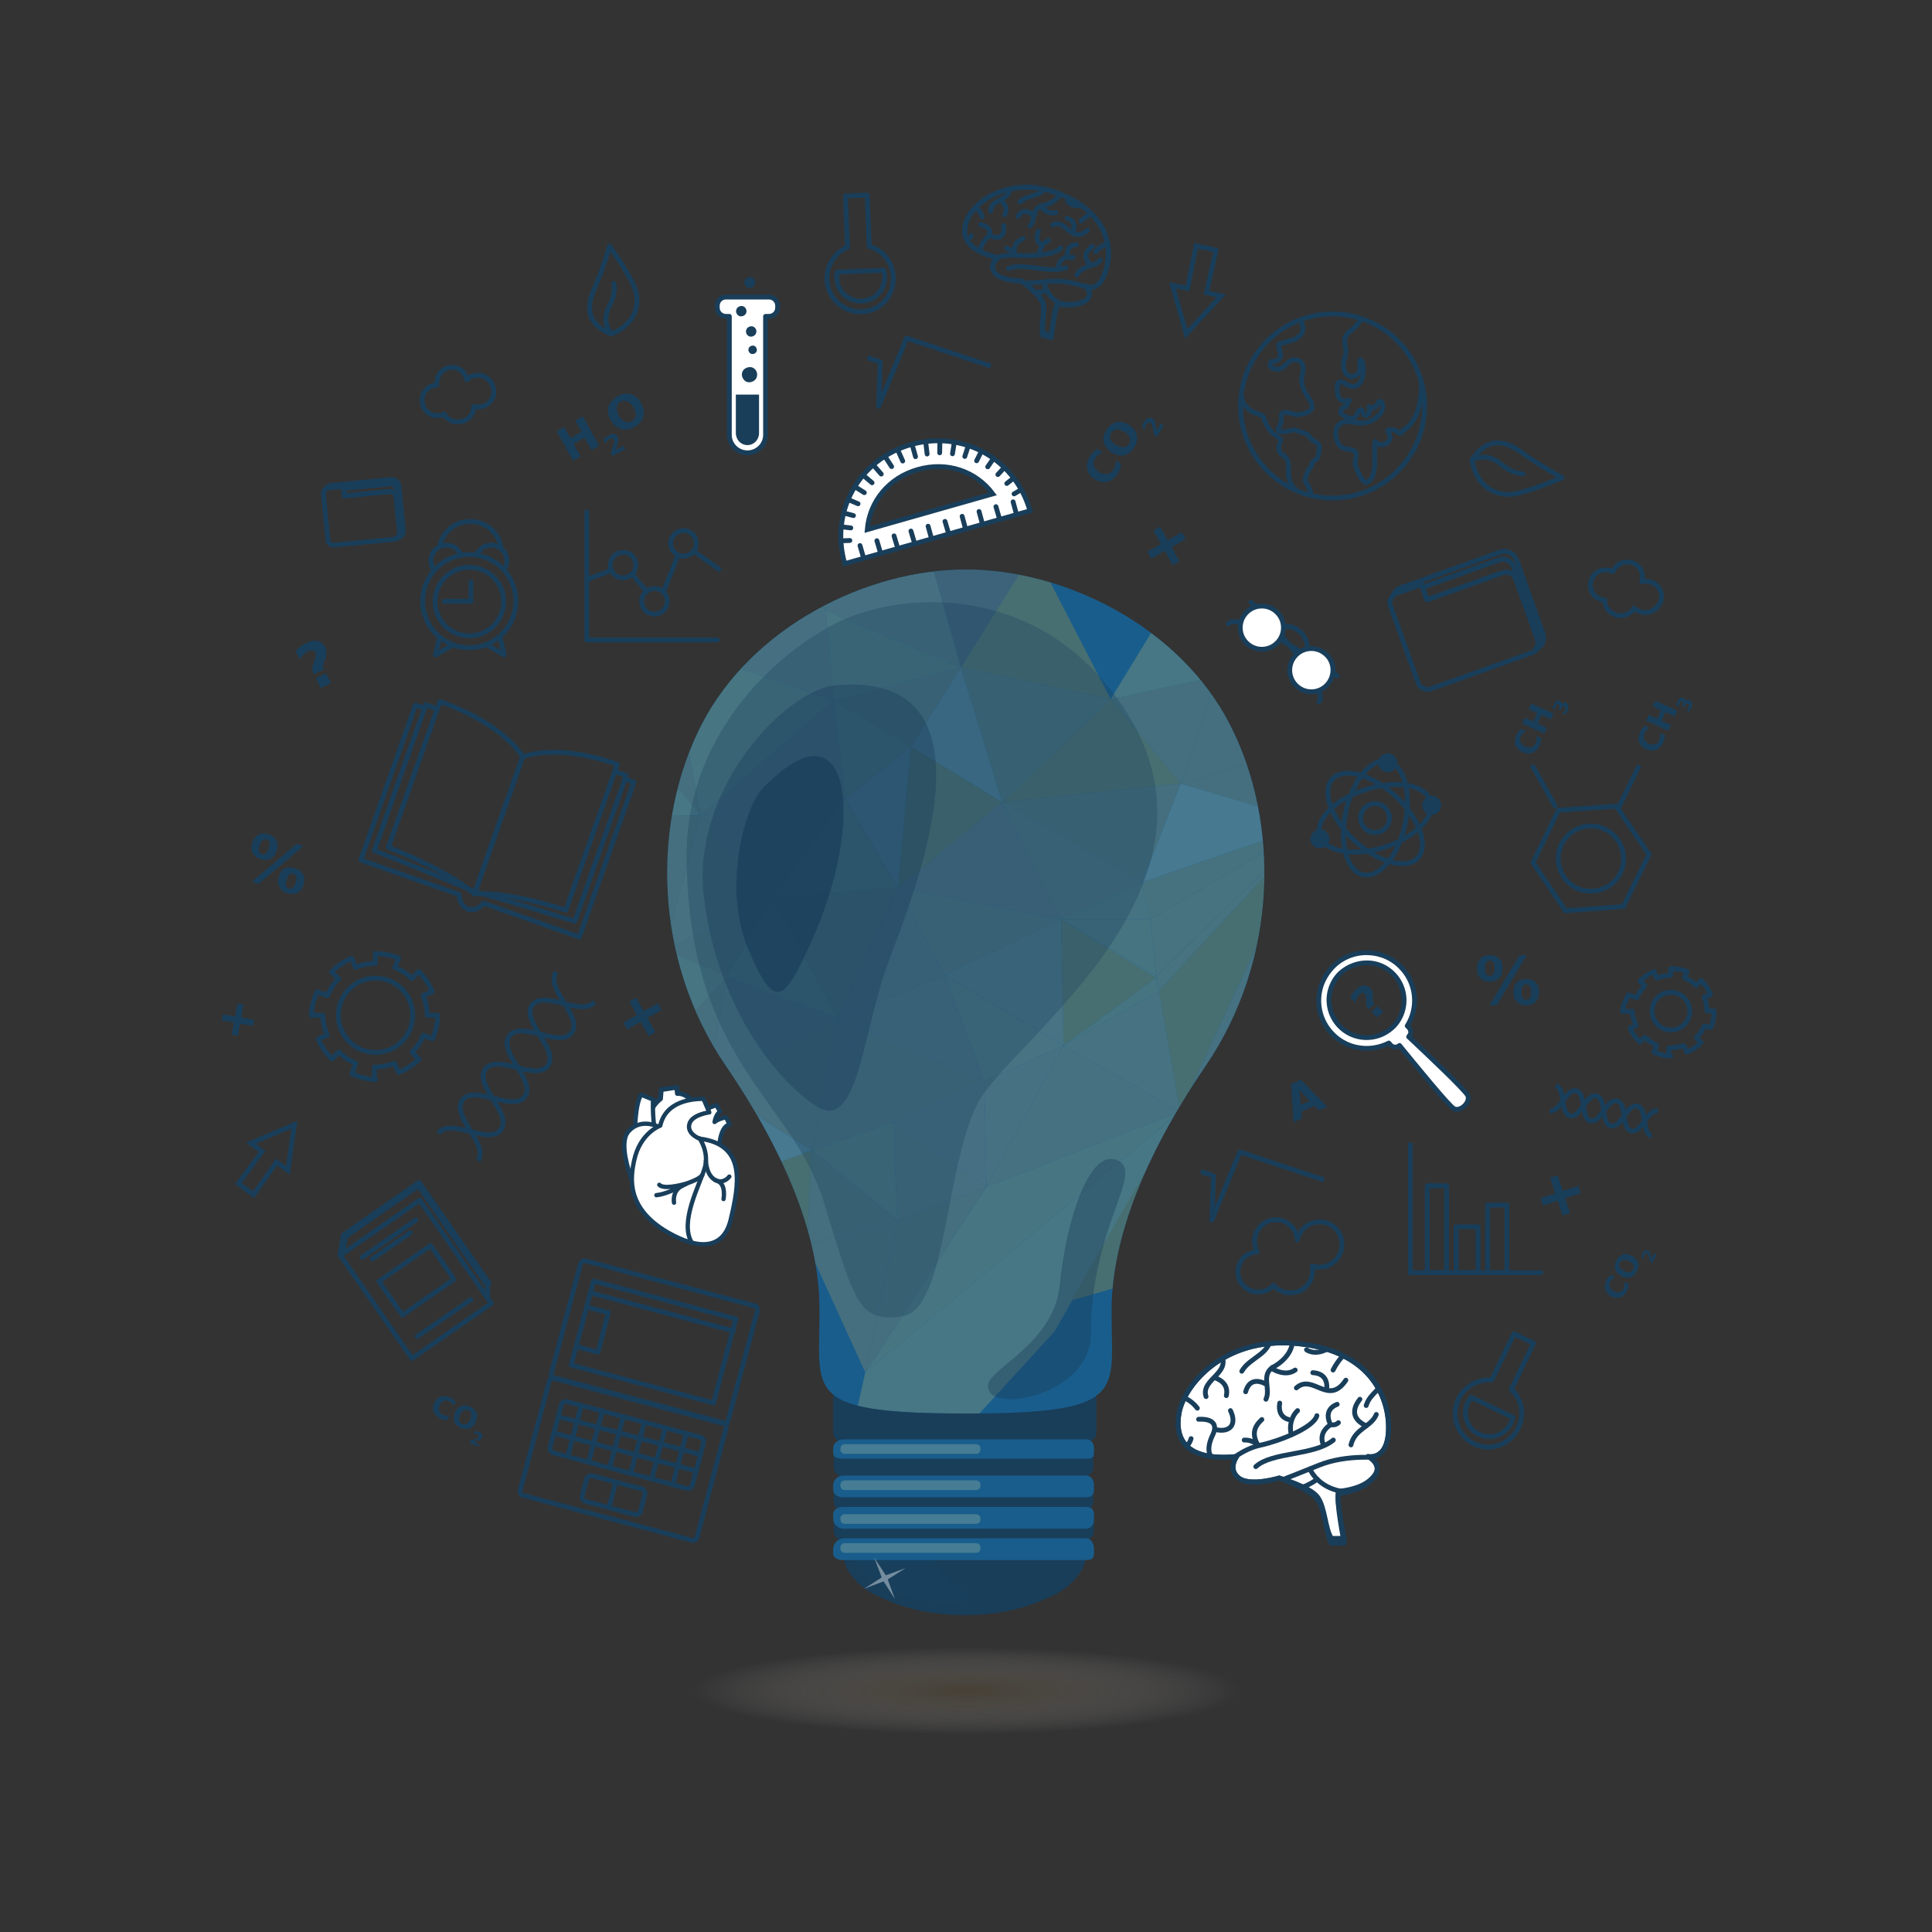 <?xml version="1.0" encoding="utf-8"?>
<!-- Generator: Adobe Illustrator 22.0.1, SVG Export Plug-In . SVG Version: 6.00 Build 0)  -->
<svg version="1.1" xmlns="http://www.w3.org/2000/svg" xmlns:xlink="http://www.w3.org/1999/xlink" x="0px" y="0px"
	 viewBox="0 0 800 800" style="enable-background:new 0 0 800 800;" xml:space="preserve">
<rect x="0" y="0" width="800" height="800" fill="#333333" stroke="none"/>
<style type="text/css">
	.st0{display:none;}
	.st1{display:inline;fill:url(#SVGID_1_);}
	.st2{opacity:0.4;fill:url(#SVGID_2_);}
	.st3{fill:#193E5A;}
	.st4{opacity:0.2;fill:#154A6B;}
	.st5{fill:#195D8C;}
	.st6{opacity:0.2;fill:#FAFFB7;}
	.st7{clip-path:url(#XMLID_6_);}
	.st8{display:none;opacity:0.8;}
	.st9{display:inline;fill:#FFB908;}
	.st10{display:inline;fill:#FFE165;}
	.st11{display:inline;fill:#F7B848;}
	.st12{display:inline;fill:#FBD258;}
	.st13{display:inline;fill:#FDC44F;}
	.st14{display:inline;fill:#FCBE5A;}
	.st15{display:inline;fill:#C97D2F;}
	.st16{display:inline;fill:#FFEDA3;}
	.st17{display:inline;fill:#FDC74A;}
	.st18{display:inline;fill:#FBC74A;}
	.st19{display:inline;fill:#FDD55B;}
	.st20{display:inline;fill:#FBC256;}
	.st21{display:inline;fill:#FBB352;}
	.st22{display:inline;fill:#FDD35A;}
	.st23{display:inline;fill:#FCCF53;}
	.st24{display:inline;fill:#FCD055;}
	.st25{display:inline;fill:#FCD057;}
	.st26{display:inline;fill:#FFCA56;}
	.st27{display:inline;fill:#FDCB61;}
	.st28{display:inline;fill:#F5AD58;}
	.st29{display:inline;fill:#FFCE62;}
	.st30{display:inline;fill:#FBB960;}
	.st31{display:inline;fill:#FABC5F;}
	.st32{display:inline;fill:#FBC158;}
	.st33{opacity:0.2;}
	.st34{fill:#FFB908;}
	.st35{fill:#FFE165;}
	.st36{fill:#F7B848;}
	.st37{fill:#FBD258;}
	.st38{fill:#FDC44F;}
	.st39{fill:#FCBE5A;}
	.st40{fill:#C97D2F;}
	.st41{fill:#FFEDA3;}
	.st42{fill:#FDC74A;}
	.st43{fill:#FBC74A;}
	.st44{fill:#FDD55B;}
	.st45{fill:#FBC256;}
	.st46{fill:#FBB352;}
	.st47{fill:#FDD35A;}
	.st48{fill:#FCCF53;}
	.st49{fill:#FCD055;}
	.st50{fill:#FCD057;}
	.st51{fill:#FFCA56;}
	.st52{fill:#FDCB61;}
	.st53{fill:#F5AD58;}
	.st54{fill:#FFCE62;}
	.st55{fill:#FBB960;}
	.st56{fill:#FABC5F;}
	.st57{fill:#FBC158;}
	.st58{opacity:0.3;fill:#193E5A;}
	.st59{opacity:0.4;fill:#193E5A;}
	.st60{opacity:0.7;fill:#193E5A;}
	.st61{display:none;fill:#FFFFFF;}
	.st62{opacity:0.4;fill:#FFFFFF;}
	.st63{fill:none;stroke:#193E5A;stroke-width:2;stroke-linecap:round;stroke-linejoin:round;stroke-miterlimit:10;}
	.st64{clip-path:url(#XMLID_7_);}
	.st65{fill:none;stroke:#193E5A;stroke-width:2;stroke-miterlimit:10;}
	.st66{fill:#FFFFFF;stroke:#193E5A;stroke-width:2;stroke-linecap:round;stroke-linejoin:round;stroke-miterlimit:10;}
	.st67{clip-path:url(#XMLID_8_);}
	.st68{fill:none;stroke:#193E5A;stroke-width:2;stroke-linecap:round;stroke-miterlimit:10;}
	.st69{fill:none;stroke:#193E5A;stroke-width:2;stroke-linejoin:round;stroke-miterlimit:10;}
	.st70{fill:#FFFFFF;stroke:#193E5A;stroke-width:1.786;stroke-linecap:round;stroke-linejoin:round;stroke-miterlimit:10;}
	.st71{clip-path:url(#SVGID_4_);}
	.st72{clip-path:url(#SVGID_6_);}
</style>
<g id="Background" class="st0">
	<radialGradient id="SVGID_1_" cx="400" cy="400" r="400" gradientUnits="userSpaceOnUse">
		<stop  offset="0.52" style="stop-color:#FFFFFF"/>
		<stop  offset="0.681" style="stop-color:#FBFBF5"/>
		<stop  offset="0.993" style="stop-color:#F4F6E6"/>
	</radialGradient>
	<rect class="st1" width="800" height="800"/>
</g>
<g id="Objects">
	
		<radialGradient id="SVGID_2_" cx="400.111" cy="700.12" r="137.675" gradientTransform="matrix(0.823 0 0 0.13 70.788 609.104)" gradientUnits="userSpaceOnUse">
		<stop  offset="6.902310e-03" style="stop-color:#66563D"/>
		<stop  offset="0.111" style="stop-color:#6E5F47;stop-opacity:0.895"/>
		<stop  offset="0.286" style="stop-color:#837661;stop-opacity:0.719"/>
		<stop  offset="0.511" style="stop-color:#A49B8C;stop-opacity:0.492"/>
		<stop  offset="0.775" style="stop-color:#D3CEC7;stop-opacity:0.227"/>
		<stop  offset="1" style="stop-color:#FFFFFF;stop-opacity:0"/>
	</radialGradient>
	<path class="st2" d="M241.3,700.1c0-14.6,71.1-26.4,158.7-26.4c87.7,0,158.7,11.8,158.7,26.4c0,14.6-71.1,26.4-158.7,26.4
		C312.3,726.5,241.3,714.7,241.3,700.1z"/>
	<path class="st3" d="M449.2,644.6l-49.7-1.6l-49.7,1.6c-1.3,3.6,4.6,11.8,11.7,15.3c7.1,3.6,19,8.9,38,8.9c19,0,30.9-5.3,38-8.9
		C444.6,656.4,450.5,648.1,449.2,644.6z"/>
	<path class="st4" d="M352.5,640.8c0.9,12.6,15.7,17.8,24.1,20.8c5.6,2,35,4.8,21.1-3.9c-16.3-10.3-9.4-19-9.4-19L352.5,640.8z"/>
	<path class="st3" d="M345.2,616.5v5.1c0,2.2,1.8,4.1,4,4.1h99.5c2.2,0,4-1.8,4-4.1v-5.1H345.2z"/>
	<path class="st3" d="M345.2,628.7v5.1c0,2.2,1.8,4.1,4,4.1H449c2.2,0,4-1.8,4-4.1v-5.1H345.2z"/>
	<path class="st3" d="M345.2,602.3v5.1c0,2.2,1.8,4.1,4,4.1h99.5c2.2,0,4-1.8,4-4.1v-5.1H345.2z"/>
	<path class="st5" d="M453,616.8c0,2.1-1.1,3.2-3.3,3.2H349.3c-2.2,0-4.3-1.1-4.3-3.2v-1.9c0-2.1,2-3.9,4.3-3.9h100.4
		c2.2,0,3.3,1.9,3.3,3.9V616.8z"/>
	<path class="st5" d="M453,629c0,2.1-1.1,4-3.3,4H349.3c-2.2,0-4.3-1.9-4.3-4v-1.9c0-2.1,2-3.1,4.3-3.1h100.4c2.2,0,3.3,1.1,3.3,3.1
		V629z"/>
	<path class="st5" d="M453,643.2c0,2.1-1.1,2.8-3.3,2.8H349.3c-2.2,0-4.3-0.7-4.3-2.8v-1.9c0-2.1,2-4.3,4.3-4.3h100.4
		c2.2,0,3.3,2.3,3.3,4.3V643.2z"/>
	<path class="st3" d="M454,593.1c0,2.1-1.8,3.9-4.1,3.9H349.1c-2.3,0-4.1-1.7-4.1-3.9v-15.2c0-2.1,1.8-3.9,4.1-3.9h100.8
		c2.3,0,4.1,1.7,4.1,3.9V593.1z"/>
	<path class="st5" d="M453,601.6c0,2.1-1.1,2.4-3.3,2.4H349.3c-2.2,0-4.3-0.3-4.3-2.4v-1.9c0-2.1,2-3.7,4.3-3.7h100.4
		c2.2,0,3.3,1.6,3.3,3.7V601.6z"/>
	<path class="st6" d="M406,600.2c0,1-0.8,1.8-1.8,1.8h-54.4c-1,0-1.8-0.8-1.8-1.8v-0.4c0-1,0.8-1.8,1.8-1.8h54.4
		c1,0,1.8,0.8,1.8,1.8V600.2z"/>
	<path class="st6" d="M406,615.2c0,1-0.8,1.8-1.8,1.8h-54.4c-1,0-1.8-0.8-1.8-1.8v-0.4c0-1,0.8-1.8,1.8-1.8h54.4
		c1,0,1.8,0.8,1.8,1.8V615.2z"/>
	<path class="st6" d="M406,629.2c0,1-0.8,1.8-1.8,1.8h-54.4c-1,0-1.8-0.8-1.8-1.8v-0.4c0-1,0.8-1.8,1.8-1.8h54.4
		c1,0,1.8,0.8,1.8,1.8V629.2z"/>
	<path class="st6" d="M406,641.2c0,1-0.8,1.8-1.8,1.8h-54.4c-1,0-1.8-0.8-1.8-1.8v-0.4c0-1,0.8-1.8,1.8-1.8h54.4
		c1,0,1.8,0.8,1.8,1.8V641.2z"/>
	<path id="XMLID_3_" class="st5" d="M499.3,441.3c30-44,30.8-100.8,10-141.3c-20.8-40.6-68.4-64.2-109.4-64.2s-88.5,23.7-109.4,64.2
		c-20.8,40.6-20,97.4,10,141.3c30,44,38.4,76.4,38.8,98.7c0.7,35.8-9.5,45.3,60.5,45.3s59.9-9.5,60.5-45.3
		C461,517.7,469.3,485.3,499.3,441.3z"/>
	<g>
		<defs>
			<path id="XMLID_1_" d="M499.3,441.3c30-44,30.8-100.8,10-141.3c-20.8-40.6-68.4-64.2-109.4-64.2s-88.5,23.7-109.4,64.2
				c-20.8,40.6-20,97.4,10,141.3c30,44,38.4,76.4,38.8,98.7c0.7,35.8-9.5,45.3,60.5,45.3s59.9-9.5,60.5-45.3
				C461,517.7,469.3,485.3,499.3,441.3z"/>
		</defs>
		<clipPath id="XMLID_6_">
			<use xlink:href="#XMLID_1_"  style="overflow:visible;"/>
		</clipPath>
		<g class="st7">
			<g class="st8">
				<polygon class="st9" points="364.8,316.8 369.2,362.9 410.2,330.6 				"/>
				<polygon class="st10" points="238.7,316.5 200.4,331.4 250.1,372.3 				"/>
				<polygon class="st11" points="278,561 314.2,574.6 326.1,517.7 				"/>
				<polygon class="st12" points="364,317.3 364.8,316.8 368.4,312.6 				"/>
				<polygon class="st13" points="267,517.2 278,561 326.1,517.7 				"/>
				<polygon class="st11" points="250.1,372.3 284.1,401.5 294.5,357.3 				"/>
				<polygon class="st9" points="284.1,401.5 254.2,464.2 311.1,458.9 				"/>
				<polygon class="st10" points="250.1,372.3 227.3,407.3 284.1,401.5 				"/>
				<polygon class="st14" points="311.1,458.9 267,517.2 326.1,517.7 				"/>
				<polygon class="st11" points="238.7,316.5 250.1,372.3 294.5,357.3 				"/>
				<polygon class="st11" points="274.2,303.5 238.7,316.5 294.5,357.3 				"/>
				<polygon class="st15" points="254.2,464.2 267,517.2 311.1,458.9 				"/>
				<polygon class="st11" points="399.6,424.7 434.3,463.6 457.7,411.7 				"/>
				<polygon class="st11" points="376.5,561.6 314.2,574.6 402.9,606.9 				"/>
				<polygon class="st16" points="345.3,411.5 311.1,458.9 349.7,455.6 				"/>
				<polygon class="st17" points="274.2,303.5 364,317.3 368.4,312.6 				"/>
				<polygon class="st16" points="274.2,303.5 294.5,357.3 336.8,345.5 				"/>
				<polygon class="st11" points="284.1,401.5 311.1,458.9 345.3,411.5 				"/>
				<polygon class="st9" points="294.5,357.3 284.1,401.5 345.3,411.5 				"/>
				<polygon class="st11" points="336.8,345.5 294.5,357.3 345.3,411.5 				"/>
				<polygon class="st18" points="274.2,303.5 336.8,345.5 346.9,333.6 				"/>
				<polygon class="st9" points="274.2,303.5 368.4,312.6 402.9,275.6 				"/>
				<polygon class="st13" points="349.7,455.6 311.1,458.9 353.9,492.6 				"/>
				<polygon class="st19" points="311.1,458.9 326.1,517.7 353.9,492.6 				"/>
				<polygon class="st20" points="153.8,275.6 274.2,303.5 402.9,275.6 				"/>
				<polygon class="st17" points="274.2,303.5 346.9,333.6 364,317.3 				"/>
				<polygon class="st21" points="369.2,362.9 345.3,411.5 399.6,424.7 				"/>
				<polygon class="st22" points="364.8,316.8 364,317.3 369.2,362.9 				"/>
				<polygon class="st13" points="336.8,345.5 345.3,411.5 369.2,362.9 				"/>
				<polygon class="st23" points="346.9,333.6 336.8,345.5 369.2,362.9 				"/>
				<polygon class="st24" points="364,317.3 346.9,333.6 369.2,362.9 				"/>
				<polygon class="st14" points="353.9,492.6 326.1,517.7 376.5,561.6 				"/>
				<polygon class="st13" points="326.1,517.7 314.2,574.6 376.5,561.6 				"/>
				<polygon class="st19" points="349.7,455.6 353.9,492.6 383.5,464.2 				"/>
				<polygon class="st25" points="368.4,312.6 364.8,316.8 410.2,330.6 				"/>
				<polygon class="st9" points="345.3,411.5 349.7,455.6 399.6,424.7 				"/>
				<polygon class="st16" points="349.7,455.6 383.5,464.2 399.6,424.7 				"/>
				<polygon class="st26" points="402.9,275.6 368.4,312.6 410.2,330.6 				"/>
				<polygon class="st14" points="383.5,464.2 353.9,492.6 425,507.8 				"/>
				<polygon class="st27" points="410.2,330.6 416.7,387.4 441.8,347.7 				"/>
				<polygon class="st28" points="416.7,387.4 399.6,424.7 457.7,411.7 				"/>
				<polygon class="st29" points="410.2,330.6 369.2,362.9 416.7,387.4 				"/>
				<polygon class="st14" points="369.2,362.9 399.6,424.7 416.7,387.4 				"/>
				<polygon class="st10" points="376.5,561.6 402.9,606.9 415.1,551.7 				"/>
				<polygon class="st11" points="376.5,561.6 415.1,551.7 425,507.8 				"/>
				<polygon class="st19" points="353.9,492.6 376.5,561.6 425,507.8 				"/>
				<polygon class="st19" points="457.7,411.7 434.3,463.6 471.9,458.9 				"/>
				<polygon class="st14" points="383.5,464.2 425,507.8 434.3,463.6 				"/>
				<polygon class="st19" points="399.6,424.7 383.5,464.2 434.3,463.6 				"/>
				<polygon class="st30" points="476.1,320.6 441.8,347.7 478.2,367.6 				"/>
				<polygon class="st31" points="441.8,347.7 416.7,387.4 457.7,411.7 				"/>
				<polygon class="st11" points="471.9,458.9 434.3,463.6 478.9,486.3 				"/>
				<polygon class="st13" points="434.3,463.6 425,507.8 478.9,486.3 				"/>
				<polygon class="st9" points="415.1,551.7 402.9,606.9 459.2,553.6 				"/>
				<polygon class="st10" points="424.9,507.8 414.8,551.9 460.1,553.9 				"/>
				<polygon class="st14" points="441.8,347.7 457.7,411.7 478.2,367.6 				"/>
				<polygon class="st20" points="402.9,275.6 410.2,330.6 476.1,320.6 				"/>
				<polygon class="st32" points="410.2,330.6 441.8,347.7 476.1,320.6 				"/>
				<polygon class="st16" points="459.2,553.6 402.9,606.9 491.4,572.4 				"/>
				<polygon class="st11" points="425,507.8 459.2,553.6 478.9,486.3 				"/>
				<polygon class="st19" points="478.2,367.6 507.7,387.4 509.4,341.7 				"/>
				<polygon class="st14" points="476.1,320.6 478.2,367.6 509.4,341.7 				"/>
				<polygon class="st14" points="478.2,367.6 457.7,411.7 507.7,387.4 				"/>
				<polygon class="st13" points="507.7,387.4 457.7,411.7 512.4,438.2 				"/>
				<polygon class="st14" points="457.7,411.7 471.9,458.9 512.4,438.2 				"/>
				<polygon class="st13" points="478.9,486.3 459.2,553.6 512.4,536.8 				"/>
				<polygon class="st10" points="459.2,553.6 491.4,572.4 512.4,536.8 				"/>
				<polygon class="st16" points="478.9,486.3 512.4,536.8 528.1,464.8 				"/>
				<polygon class="st9" points="512.4,438.2 528.1,464.8 550.6,433.3 				"/>
				<polygon class="st19" points="471.4,458.4 478.6,486.4 529,464.4 				"/>
				<polygon class="st11" points="512.4,438.2 471.9,458.9 528.1,464.8 				"/>
				<polygon class="st9" points="507.7,387.4 534.7,404.8 540.2,365.4 				"/>
				<polygon class="st16" points="507.7,387.4 512.4,438.2 534.7,404.8 				"/>
				<polygon class="st11" points="509.4,341.7 507.7,387.4 540.2,365.4 				"/>
				<polygon class="st11" points="509.4,341.7 540.2,365.4 567.7,314.3 				"/>
				<polygon class="st11" points="528.1,464.8 512.4,536.8 563,504.7 				"/>
				<polygon class="st19" points="402.9,275.6 476.1,320.6 567.7,314.3 				"/>
				<polygon class="st11" points="476.1,320.6 509.4,341.7 567.7,314.3 				"/>
				<polygon class="st10" points="402.9,275.6 567.7,314.3 652,275.6 507,262 				"/>
				<polyline class="st11" points="402.9,275.6 412.9,228.6 359.6,234.4 403.9,275.2 				"/>
				<polyline class="st29" points="403.9,275.3 359.6,234.4 302.8,276 404,276 				"/>
				<polygon class="st9" points="412.1,233.3 402.9,275.6 492.5,264.3 442.8,227 				"/>
			</g>
			<g class="st33">
				<polygon class="st34" points="478.8,405 439.4,380.7 440.4,432.9 				"/>
				<polygon class="st35" points="555.2,304.7 566.4,265.1 503.8,280.1 				"/>
				<polygon class="st36" points="336.6,188.4 303.8,209 342,252.9 				"/>
				<polygon class="st37" points="478.8,404.1 478.8,405 479.9,410.4 				"/>
				<polygon class="st38" points="378.1,206 336.6,188.4 342,252.9 				"/>
				<polygon class="st36" points="503.8,280.1 459.9,289.5 488.9,324.5 				"/>
				<polygon class="st34" points="459.9,289.5 428.1,227.9 397.9,276.4 				"/>
				<polygon class="st35" points="503.8,280.1 489.7,240.7 459.9,289.5 				"/>
				<polygon class="st39" points="397.9,276.4 378.1,206 342,252.9 				"/>
				<polygon class="st36" points="555.2,304.7 503.8,280.1 488.9,324.5 				"/>
				<polygon class="st36" points="544,340.8 555.2,304.7 488.9,324.5 				"/>
				<polygon class="st40" points="428.1,227.9 378.1,206 397.9,276.4 				"/>
				<polygon class="st36" points="371.8,367.6 319.8,371.8 347,421.7 				"/>
				<polygon class="st36" points="276.6,266.5 303.8,209 224.5,260.2 				"/>
				<polygon class="st41" points="415,332.2 397.9,276.4 377.2,309.2 				"/>
				<polygon class="st42" points="544,340.8 478.8,404.1 479.9,410.4 				"/>
				<polygon class="st41" points="544,340.8 488.9,324.5 472.8,365.4 				"/>
				<polygon class="st36" points="459.9,289.5 397.9,276.4 415,332.2 				"/>
				<polygon class="st34" points="488.9,324.5 459.9,289.5 415,332.2 				"/>
				<polygon class="st36" points="472.8,365.4 488.9,324.5 415,332.2 				"/>
				<polygon class="st43" points="544,340.8 472.8,365.4 476.2,380.6 				"/>
				<polygon class="st34" points="544,340.8 479.9,410.4 488.6,460.3 				"/>
				<polygon class="st38" points="377.2,309.2 397.9,276.4 345.2,290.2 				"/>
				<polygon class="st44" points="397.9,276.4 342,252.9 345.2,290.2 				"/>
				<polygon class="st45" points="639,261.7 544,340.8 488.6,460.3 				"/>
				<polygon class="st42" points="544,340.8 476.2,380.6 478.8,404.1 				"/>
				<polygon class="st46" points="439.4,380.7 415,332.2 371.8,367.6 				"/>
				<polygon class="st47" points="478.8,405 478.8,404.1 439.4,380.7 				"/>
				<polygon class="st38" points="472.8,365.4 415,332.2 439.4,380.7 				"/>
				<polygon class="st48" points="476.2,380.6 472.8,365.4 439.4,380.7 				"/>
				<polygon class="st49" points="478.8,404.1 476.2,380.6 439.4,380.7 				"/>
				<polygon class="st39" points="345.2,290.2 342,252.9 276.6,266.5 				"/>
				<polygon class="st38" points="342,252.9 303.8,209 276.6,266.5 				"/>
				<polygon class="st44" points="377.2,309.2 345.2,290.2 350,330.9 				"/>
				<polygon class="st50" points="479.9,410.4 478.8,405 440.4,432.9 				"/>
				<polygon class="st34" points="415,332.2 377.2,309.2 371.8,367.6 				"/>
				<polygon class="st41" points="377.2,309.2 350,330.9 371.8,367.6 				"/>
				<polygon class="st51" points="488.6,460.3 479.9,410.4 440.4,432.9 				"/>
				<polygon class="st39" points="350,330.9 345.2,290.2 290.2,337.7 				"/>
				<polygon class="st52" points="440.4,432.9 391.1,403.7 407.6,447.8 				"/>
				<polygon class="st53" points="391.1,403.7 371.8,367.6 347,421.7 				"/>
				<polygon class="st54" points="440.4,432.9 439.4,380.7 391.1,403.7 				"/>
				<polygon class="st39" points="439.4,380.7 371.8,367.6 391.1,403.7 				"/>
				<polygon class="st35" points="276.6,266.5 224.5,260.2 261.2,303.3 				"/>
				<polygon class="st36" points="276.6,266.5 261.2,303.3 290.2,337.7 				"/>
				<polygon class="st44" points="345.2,290.2 276.6,266.5 290.2,337.7 				"/>
				<polygon class="st44" points="347,421.7 319.8,371.8 300.8,404.6 				"/>
				<polygon class="st39" points="350,330.9 290.2,337.7 319.8,371.8 				"/>
				<polygon class="st44" points="371.8,367.6 350,330.9 319.8,371.8 				"/>
				<polygon class="st55" points="408.5,491.4 407.6,447.8 369.8,464.7 				"/>
				<polygon class="st56" points="407.6,447.8 391.1,403.7 347,421.7 				"/>
				<polygon class="st36" points="300.8,404.6 319.8,371.8 274.8,393.7 				"/>
				<polygon class="st38" points="319.8,371.8 290.2,337.7 274.8,393.7 				"/>
				<polygon class="st34" points="261.2,303.3 224.5,260.2 233,337.3 				"/>
				<polygon class="st35" points="290.2,337.6 261.1,302.9 232.3,337.8 				"/>
				<polygon class="st39" points="407.6,447.8 347,421.7 369.8,464.7 				"/>
				<polygon class="st45" points="488.6,460.3 440.4,432.9 408.5,491.4 				"/>
				<polygon class="st57" points="440.4,432.9 407.6,447.8 408.5,491.4 				"/>
				<polygon class="st41" points="233,337.3 224.5,260.2 198.6,351.6 				"/>
				<polygon class="st36" points="290.2,337.7 233,337.3 274.8,393.7 				"/>
				<polygon class="st44" points="369.8,464.7 336.2,476.3 371.6,505.2 				"/>
				<polygon class="st39" points="408.5,491.4 369.8,464.7 371.6,505.2 				"/>
				<polygon class="st39" points="369.8,464.7 347,421.7 336.2,476.3 				"/>
				<polygon class="st38" points="336.2,476.3 347,421.7 292.8,449.4 				"/>
				<polygon class="st39" points="347,421.7 300.8,404.6 292.8,449.4 				"/>
				<polygon class="st38" points="274.8,393.7 233,337.3 214.3,389.9 				"/>
				<polygon class="st35" points="233,337.3 198.6,351.6 214.3,389.9 				"/>
				<polygon class="st41" points="274.8,393.7 214.3,389.9 262.1,445.8 				"/>
				<polygon class="st34" points="292.8,449.4 262.1,445.8 273.8,482.8 				"/>
				<polygon class="st44" points="301.6,404.5 274.9,393.3 261.9,446.7 				"/>
				<polygon class="st36" points="292.8,449.4 300.8,404.6 262.1,445.8 				"/>
				<polygon class="st34" points="336.2,476.3 306,487.3 334.2,515.5 				"/>
				<polygon class="st41" points="336.2,476.3 292.8,449.4 306,487.3 				"/>
				<polygon class="st36" points="371.6,505.2 336.2,476.3 334.2,515.5 				"/>
				<polygon class="st36" points="371.6,505.2 334.2,515.5 358.3,568.3 				"/>
				<polygon class="st36" points="262.1,445.8 214.3,389.9 209.3,449.5 				"/>
				<polygon class="st44" points="488.6,460.3 408.5,491.4 358.3,568.3 				"/>
				<polygon class="st36" points="408.5,491.4 371.6,505.2 358.3,568.3 				"/>
				<polygon class="st35" points="488.6,460.3 358.3,568.3 338.2,658.8 436.6,551.4 				"/>
				<polyline class="st36" points="488.6,460.3 520,496.6 547.6,450.6 488.3,461.3 				"/>
				<polyline class="st54" points="488.3,461.3 547.6,450.6 548.7,380.3 487.6,460.9 				"/>
				<polygon class="st34" points="516.8,493.2 488.6,460.3 443.5,538.5 503.3,521.4 				"/>
			</g>
		</g>
	</g>
	<path class="st58" d="M352.3,255.3c-22.5,8.7-68.7,43.5-68,100.4c1,84.2,43.8,99.4,56.8,142c13,42.6,14.6,50,32.7,47.3
		c18.1-2.6,17.5-61.5,30.9-87.9c13.5-26.4,112.8-91.4,58.3-167.4C429.5,243.1,378.6,245.1,352.3,255.3z"/>
	<path class="st59" d="M462.8,480.5c-12.3-5.6-21.7,27.4-24,51.7c-2.4,24.3-29.4,34.3-29.7,41.6c-0.5,12.2,42.6,4.1,42.6-21.3
		C451.7,507.8,474,485.6,462.8,480.5z"/>
	<path class="st59" d="M346.2,283.7c-20.6,1.8-59.9,42.6-54.8,87.2c5.1,44.6,29.4,76.1,46.7,87.2c17.2,11.2,19.3-31.4,29.4-58.8
		C377.6,371.9,417.2,277.6,346.2,283.7z"/>
	<path class="st60" d="M315.8,326.4c-7.6,7.9-16.7,41.4-5.9,66.8c10.9,25.4,14.5,22.5,26.4-4.1C358.2,340.5,353.1,287.8,315.8,326.4
		z"/>
	<polygon class="st61" points="321.8,392 321.5,362 292.1,356.1 322.1,355.8 328.1,326.4 328.3,356.4 357.7,362.4 327.7,362.6 	"/>
	<polygon class="st61" points="446.9,574.8 438.2,561.1 422.9,566.8 436.7,558 431,542.8 439.7,556.5 454.9,550.8 441.2,559.5 	"/>
	<polygon class="st62" points="370.6,662.2 365.9,654.8 357.7,657.9 365.1,653.2 362,645 366.8,652.3 375,649.3 367.6,654 	"/>
	<path class="st63" d="M179.1,430.2c1.3-3.1,2.1-6.4,2.1-9.8l-4.3,0c0-2.9-0.6-5.7-1.7-8.2l3.8-1.6c-1.3-3.1-3.2-5.9-5.6-8.3
		l-2.9,2.9c-2-2-4.4-3.6-7-4.6l1.6-3.8c-3.1-1.3-6.3-1.9-9.7-1.9c0,0,0,0,0,0l0,1.2l0,2.9c-2.9,0-5.7,0.5-8.2,1.6l-1.6-3.8
		c-3.1,1.3-5.9,3.2-8.3,5.6l2.9,2.9c-2,2-3.6,4.4-4.6,7l-4.3-1.6c-1.3,3.1-2.4,6.4-2.4,9.7v0l4.8,0c0,2.9,0.7,5.7,1.8,8.2l-3.7,1.6
		c1.3,3.1,3.2,5.9,5.6,8.3l2.9-2.9c2,2,4.4,3.6,7,4.7l-1.6,4.3c3.1,1.3,6.4,2.4,9.8,2.4H155v-4.8v-0.3c2,0,5.9-0.6,8.3-1.6l1.8,3.8
		c3.1-1.3,6-3.2,8.4-5.5l-2.9-2.9c2-2,3.6-4.3,4.7-7L179.1,430.2z M155.5,405c8.5,0,15.4,6.9,15.4,15.4c0,8.5-6.9,15.4-15.4,15.4
		c-8.5,0-15.4-6.9-15.4-15.4C140.1,411.9,147,405,155.5,405z"/>
	<path class="st63" d="M708.4,425.5c0.9-2.2,1.4-4.5,1.4-6.9l-3,0c0-2-0.4-4-1.2-5.7l2.7-1.1c-0.9-2.2-2.2-4.1-3.9-5.8l-2,2.1
		c-1.4-1.4-3-2.5-4.9-3.2l1.1-2.6c-2.2-0.9-4.4-1.2-6.8-1.2c0,0,0,0,0,0l0,0.8l0,2c-2,0-4,0.4-5.8,1.1l-1.1-2.7
		c-2.2,0.9-4.1,2.2-5.8,3.9l2,2c-1.4,1.4-2.5,3.1-3.3,4.9l-3.6-1.1c-0.9,2.2-2.3,4.5-2.3,6.8v0l4,0c0,2,0.8,4,1.6,5.8l-2.5,1.1
		c0.9,2.2,2.3,4.1,4,5.8l2.1-2c1.4,1.4,3.1,2.5,4.9,3.3l-1.1,2.9c2.2,0.9,4.5,1.6,6.9,1.6H691v-3.1v-0.2c1,0,4.4-0.4,6.1-1.1
		l1.4,2.7c2.2-0.9,4.3-2.2,5.9-3.9l-2-2c1.4-1.4,2.5-3,3.3-4.9L708.4,425.5z M691.9,410.9c4.3,0,7.8,3.5,7.8,7.8
		c0,4.3-3.5,7.8-7.8,7.8c-4.3,0-7.8-3.5-7.8-7.8C684,414.4,687.5,410.9,691.9,410.9z"/>
	<g>
		<defs>
			<path id="XMLID_4_" d="M589.7,164.1c2.2,20.9-13,39.7-33.9,41.9c-20.9,2.2-39.7-13-41.9-33.9c-2.2-20.9,13-39.7,33.9-41.9
				C568.7,128,587.4,143.2,589.7,164.1z"/>
		</defs>
		<clipPath id="XMLID_7_">
			<use xlink:href="#XMLID_4_"  style="overflow:visible;"/>
		</clipPath>
		<g class="st64">
			<path class="st63" d="M546.2,186.4c-0.4,0.7,0,2.4-0.7,3.2c-0.9,1.1-2.4,1.4-2.4,3.1c0,0.4-0.3,0.7-0.6,0.8
				c-0.9,1.8-2,3.3-2.1,5.4c0.6,1.7,2,3.2,2.3,5c0.1,0.6,0,1.1-0.2,1.5c0,0.1,0,0.1-0.1,0.1c-0.1,0.3-0.5,0.4-0.8,0.4
				c-0.3,0-0.7,0-1.1-0.1c-0.2-0.1-0.4-0.4-0.4-0.6c-3.8-1.5-6.4-4.9-6.6-9.2c-0.1-2.4,0.7-5.3-1.7-7.1c-0.6-0.4-1.6-1-1.9-1.8
				c-0.9-2.1-0.1-3.1,0.5-4.9c-0.6-1.3-3.5-2.4-4.4-3.9c-1-1.7-2-2.6-2.4-4.5c-0.4-2.6-4.3-2.4-5.9-3.9c-1-0.9-2.7-2.2-3.1-3.6
				c-0.8-2.5-1-5.5-1-8.1c0-2.8-1.3-5-1.6-7.7c-0.2-1.9,0-6.5,1.9-7.6c0.3-0.2,0.7-0.1,0.9,0.1c1.9-2.2,4.6-3.6,5.5-6.4
				c1.1-3.1,3.7-5.4,6.4-7.3c2.5-1.7,7.8-4,9.4-1.3c0.2,0,0.4,0.1,0.6,0.3c0.4,0.4,0.6,0.9,0.9,1.6c0.6,0.8,0.9,1.8,1,3
				c0.9,1.7,1.4,3.7,0.2,5.4c-0.4,0.6-1,1.1-1.5,1.4c-0.8,0.9-1.9,1.2-3.2,1.3c-1,0.4-2,0.8-3.1,1.1c-0.4,0.1-0.8,0.2-1.2,0.2
				c-0.4,0.8-0.4,1.5,0,2.3c0.3,1.1,0.8,2.7,0,3.8c-1,1.2-1.9,1.2-3.4,1.4c-1,1.5-0.5,2.4,1.3,2.8c0.5,0.1,1,0.3,1.5,0.4
				c0,0,0,0,0,0c1-0.3,1.9-0.8,2.7-1.5c1-0.9,2.3-2.4,3.8-2.5c3.7-0.3,4.5,3.1,3.6,6c-0.9,2.8,0,5.4,1.4,8c1,1.9,2.3,2.9,2.6,5
				c0.4,2.8-4.5,3.7-6.2,3.7c-1.3,0-7.2-2.7-6.6,1.1c0.3,1.7-0.2,2.8-1,4.2c0,0.2-0.1,0.5-0.2,0.8c-0.4,1.2,2.3,1,3.1,0.9
				c1-0.2,1.9-0.5,2.7-0.5c0.5-0.2,1-0.3,1.3-0.2c0.5,0.2,1,0.5,1.5,0.7c2.1,0.6,4,0.9,4.6,2.8c0.5,0.3,1,0.7,1.6,1.1
				C545.1,183,547.1,184.6,546.2,186.4z"/>
			<path class="st63" d="M580.7,178.4c0,0.2-0.1,0.4-0.2,0.6c-0.2,0.4-0.8,0.6-1.2,0.3c-1-1-2.4-1.5-3.9-1.4c-1.6,0.1-0.4,1.3,0,2.1
				c0.5,1.2,0.2,2.3-0.8,3.2c-1.2,1-2.6,1.2-4,0.7c-0.5-0.2-0.9-0.7-1.2-1.2c-0.5,2.8,0.2,9.9-0.5,12.5c-0.5,2-1.1,3.7-3,4.6
				c-1.6,0.7-4.1-5.6-4.5-6.7c-0.5-1.1,0-2.7,0.1-3.8c0.6-3.6-2.6-2.9-5.3-3.8c-3-0.9-4.5-7.8-1.4-10c2.3-1.6,4-0.8,6.6-0.5
				c2.5,0.3,5.4,0.3,7.5-1.4c1-0.7,1.9-1.5,2.8-2.5c1.1-1.7,1.2-3.2,0.3-4.7c0,0-0.1,0-0.1,0c-0.3,0-0.6-0.1-0.9-0.2
				c-0.6,0.8-1.3,2.9-2.4,2.6c-0.4-0.1-1,0-1.4-0.2c0,0-0.2-0.1-0.3-0.2c0.2,1.4,0.6,2.8-1,3.6c-1.7,0.7-1.7-4-3.1-1.9
				c-0.1,0.1-0.2,0.2-0.3,0.2c-0.5,1.1-1.4,3.2-2.7,3c-1.2-0.2-3.1-0.9-4.1-1.7c-1.1-0.9-0.4-1.9,0.2-2.6c0.3-0.4,1-0.6,1.5-0.6
				c1.5-2.6,1.6-3.4,0.4-2.3c-0.1,0.1-0.2,0.1-0.4,0.1c-3.7,0.1-3.9-4-3.6-6.9c0.1-0.7,0.9-1.4,1.6-1.2c1.1,0.3,1.8,0.9,2.9,1.4
				c5.7,2.5,6.8-5.2,6-8.5c0-0.1,0-0.2,0-0.3c-0.5-1.6-1.2-3-1.2,0.3c0,1.2,0.1,2.9-0.9,3.8c-2.5,2.2-4.8,1-5.7-1.9
				c-0.6-2,0.2-4,0.6-5.9c0.6-2.3-0.5-4.6-0.2-6.9c0.2-1.4,1.9-2.8,3-3.6c2.4-2,4.1-4.7,5.2-7.6c0.2-0.5,0.8-0.5,1.1-0.3
				c0.3,0,0.5,0.1,0.6,0.3c2.5,1.2,5.1,2.3,7.2,4.1c1.9,1.6,4.9,1.8,6.4,3.9c1.6,2.2,3.4,4.2,4.8,6.5c1.5,2.4,1.9,5.3,2.5,8
				C589.5,159.5,589.1,173.6,580.7,178.4z"/>
		</g>
		
			<use xlink:href="#XMLID_4_"  style="overflow:visible;fill:none;stroke:#193E5A;stroke-width:2;stroke-linecap:round;stroke-linejoin:round;stroke-miterlimit:10;"/>
	</g>
	<g>
		<polygon class="st65" points="121.9,465.7 103.9,473.4 108.5,476.8 98.7,490.1 101.7,492.3 105,494.7 114.5,481.2 119.2,484.6 		
			"/>
	</g>
	<g>
		<polygon class="st65" points="491.2,138.2 505.7,122.5 499.6,121.2 503.5,103.6 499.6,102.7 495.3,101.8 491.7,119.4 485.5,118.2 
					"/>
	</g>
	<g>
		<path class="st63" d="M638.8,262.1L628,232c-1-2.9-4.1-4.4-6.8-3.4l-41.2,14.8c-1.4,0.5-2.4,1.6-3,2.8c0.3-0.3,0.7-0.5,1.1-0.6
			l10.4-3.8l0.5,1.4l31.8-11.4c2.5-0.9,5.2,0.7,6.1,3.2l9.7,27c0.4,1.1,0.4,2.2,0.1,3.2c0.3,1.4-0.2,2.8-1.1,3.8l0.1,0
			C638.4,268,639.9,264.9,638.8,262.1z"/>
		<path class="st63" d="M622,237.2c2.2-0.8,4.8,0.3,5.6,2.4l9,25.1c0.1,0.1,0.1,0.3,0.1,0.5c0.3-1,0.3-2.1-0.1-3.2l-9.7-27
			c-0.9-2.6-3.7-4.1-6.1-3.2l-31.8,11.4l1.8,5.1L622,237.2z"/>
		<path class="st63" d="M636.8,265.2c0-0.2-0.1-0.3-0.1-0.5l-9-25.1c-0.8-2.2-3.4-3.2-5.6-2.4l-31.1,11.2l-1.8-5.1l-0.5-1.4
			l-10.4,3.8c-0.4,0.2-0.8,0.4-1.1,0.6c-1.4,1.1-2.1,2.9-1.4,4.7l11.4,31.7c0.8,2.2,3.2,3.3,5.4,2.5l41.6-14.9
			c0.7-0.2,1.3-0.6,1.8-1.2C636.6,268,637.1,266.6,636.8,265.2z"/>
	</g>
	<g>
		<path class="st63" d="M167,219.5l-1.8-18.1c-0.2-1.7-1.6-3-3.3-2.8l-24.7,2.4c-0.8,0.1-1.6,0.5-2,1.1c0.2-0.1,0.5-0.2,0.7-0.2
			l6.3-0.6l0.1,0.8l19.1-1.9c1.5-0.1,2.8,1.1,2.9,2.6l1.6,16.2c0.1,0.7-0.1,1.3-0.4,1.7c0,0.8-0.5,1.5-1.2,1.9l0,0
			C166,222.7,167.2,221.2,167,219.5z"/>
		<path class="st63" d="M161.3,203.5c1.3-0.1,2.6,0.8,2.7,2.1l1.5,15c0,0.1,0,0.2,0,0.3c0.3-0.5,0.5-1.1,0.4-1.7l-1.6-16.2
			c-0.1-1.5-1.4-2.8-2.9-2.6l-19.1,1.9l0.3,3.1L161.3,203.5z"/>
		<path class="st63" d="M165.5,220.9c0-0.1,0-0.2,0-0.3l-1.5-15c-0.1-1.3-1.4-2.3-2.7-2.1l-18.7,1.8l-0.3-3.1l-0.1-0.8L136,202
			c-0.3,0-0.5,0.1-0.7,0.2c-0.9,0.4-1.5,1.3-1.4,2.4l1.9,19c0.1,1.3,1.3,2.3,2.6,2.1l24.9-2.4c0.4,0,0.8-0.2,1.1-0.4
			C165,222.4,165.4,221.7,165.5,220.9z"/>
	</g>
	<path class="st66" d="M607.8,453.7c-0.8-2.1-17.7-18-24.5-24.4c0.2-0.3,0.4-0.6,0.6-0.9c0.5-0.8,0.2-2.1-0.4-2.8l-0.8-0.8
		c0.8-1.3,1.5-2.7,2-4.2c2.3-6.9,0.7-14.5-4.3-19.8c-3.6-3.9-8.5-6.1-13.8-6.3c-5.3-0.2-10.4,1.7-14.2,5.3c-2.4,2.3-4.2,5.1-5.3,8.2
		c-2.3,6.9-0.7,14.5,4.3,19.8c3.6,3.9,8.5,6.1,13.8,6.3c3.5,0.1,6.9-0.7,9.9-2.2l0.8,0.9c0.6,0.7,1.9,1,2.8,0.6
		c0.3-0.2,0.6-0.3,0.8-0.5c5.9,7.2,20.6,25.3,22.6,26.2c2.1,1,4.3-1.2,4.3-1.2S608.6,455.9,607.8,453.7z M566.4,398.7
		c4.2,0.1,8,1.9,10.8,4.9c3.9,4.2,5.2,10.1,3.4,15.5c-0.8,2.4-2.2,4.7-4.1,6.4c-6.3,5.8-16.1,5.5-22-0.8c-3.9-4.2-5.2-10.1-3.4-15.5
		c0.8-2.4,2.2-4.7,4.1-6.4C558.3,400.1,562.3,398.6,566.4,398.7z"/>
	<g>
		<g>
			<defs>
				<path id="XMLID_2_" d="M377.2,184.1c-21.2,6-33.7,27.4-27.4,49.3l76.7-21.9C420.2,189.6,398.4,178.1,377.2,184.1z M359.1,219.3
					c1-11.8,9-21.5,21-24.9c12-3.4,23.9,0.6,31,10.1L359.1,219.3z"/>
			</defs>
			<use xlink:href="#XMLID_2_"  style="overflow:visible;fill:#FFFFFF;"/>
			<clipPath id="XMLID_8_">
				<use xlink:href="#XMLID_2_"  style="overflow:visible;"/>
			</clipPath>
			<g class="st67">
				<line class="st68" x1="377.7" y1="184.1" x2="379.1" y2="189.1"/>
				<line class="st68" x1="371.7" y1="186.2" x2="373.8" y2="190.9"/>
				<line class="st68" x1="366.4" y1="188.9" x2="369.2" y2="193.2"/>
				<line class="st68" x1="361.5" y1="192.4" x2="364.9" y2="196.3"/>
				<line class="st68" x1="357.2" y1="196.6" x2="361.1" y2="199.9"/>
				<line class="st68" x1="353.6" y1="201.3" x2="357.9" y2="204"/>
				<line class="st68" x1="350.6" y1="206.6" x2="355.3" y2="208.6"/>
				<line class="st68" x1="348.5" y1="212.2" x2="353.4" y2="213.5"/>
				<line class="st68" x1="347.2" y1="218" x2="352.3" y2="218.6"/>
				<line class="st68" x1="346.8" y1="224" x2="351.9" y2="223.8"/>
				<line class="st68" x1="383.3" y1="182.9" x2="383.9" y2="188"/>
				<line class="st68" x1="389.2" y1="182.4" x2="389.1" y2="187.5"/>
				<line class="st68" x1="395.2" y1="182.8" x2="394.4" y2="187.9"/>
				<line class="st68" x1="401.1" y1="184.1" x2="399.5" y2="189"/>
				<line class="st68" x1="406.7" y1="186.2" x2="404.4" y2="190.8"/>
				<line class="st68" x1="411.9" y1="189.1" x2="409" y2="193.3"/>
				<line class="st68" x1="416.7" y1="192.7" x2="413.2" y2="196.5"/>
				<line class="st68" x1="420.9" y1="197" x2="416.9" y2="200.2"/>
				<line class="st68" x1="424.4" y1="201.9" x2="419.9" y2="204.5"/>
			</g>
			<use xlink:href="#XMLID_2_"  style="overflow:visible;fill:none;stroke:#193E5A;stroke-width:2;stroke-miterlimit:10;"/>
		</g>
		<g>
			<line class="st68" x1="420.8" y1="212.6" x2="419.5" y2="207.8"/>
			<line class="st68" x1="413.8" y1="214.6" x2="412.4" y2="209.8"/>
			<line class="st68" x1="406.7" y1="216.6" x2="405.4" y2="211.8"/>
			<line class="st68" x1="399.7" y1="218.6" x2="398.4" y2="213.8"/>
			<line class="st68" x1="392.7" y1="220.6" x2="391.3" y2="215.9"/>
			<line class="st68" x1="385.6" y1="222.6" x2="384.3" y2="217.9"/>
			<line class="st68" x1="378.6" y1="224.6" x2="377.2" y2="219.9"/>
			<line class="st68" x1="371.6" y1="226.6" x2="370.2" y2="221.9"/>
			<line class="st68" x1="364.5" y1="228.6" x2="363.1" y2="223.9"/>
			<line class="st68" x1="357.5" y1="230.7" x2="356.1" y2="225.9"/>
		</g>
	</g>
	<polygon class="st3" points="272.4,415.4 266.5,418.7 263.4,413.1 260.6,414.7 263.7,420.3 258.1,423.4 259.7,426.3 265.3,423.1 
		268.6,429 271.4,427.4 268.1,421.5 274,418.2 	"/>
	<polygon class="st3" points="641.9,487.7 644,494.1 637.9,496.1 638.9,499.2 645,497.2 647,503.3 650.1,502.3 648.1,496.2 
		654.6,494.1 653.6,491 647.1,493.1 645,486.7 	"/>
	<polygon class="st3" points="98.3,415.6 97.3,420.9 92.3,420 91.8,422.5 96.9,423.4 95.9,428.4 98.5,428.9 99.4,423.9 104.7,424.8 
		105.2,422.3 99.9,421.3 100.8,416 	"/>
	<polygon class="st3" points="489.4,220.4 483.5,223.7 480.4,218.1 477.6,219.7 480.7,225.3 475.1,228.4 476.7,231.3 482.3,228.1 
		485.6,234 488.4,232.4 485.1,226.5 491,223.2 	"/>
	<g>
		<path class="st3" d="M544.3,457.9l-5.4,2.4l0.2,2.8l-3.5,1.5l-1-15.7l4.1-1.8l10.9,11.2l-3.5,1.5L544.3,457.9z M538.6,457.5
			l3.7-1.6l-4.2-4.5L538.6,457.5z"/>
	</g>
	<g>
		<path class="st3" d="M230.5,178.6l3.1-1.8l2.6,4.6l4.6-2.6l-2.6-4.6l3.1-1.8l6.8,12.2l-3.1,1.8l-2.9-5.2l-4.6,2.6l2.9,5.2
			l-3.1,1.8L230.5,178.6z"/>
		<path class="st3" d="M255,186.4l3.1-1.8l0.8,1.3l-5.2,2.9l-0.8-1.3l1.3-3.7c0.1-0.3,0.2-0.6,0.2-0.9c0-0.3-0.1-0.5-0.2-0.7
			c-0.2-0.3-0.4-0.5-0.8-0.6c-0.3-0.1-0.7,0-1.1,0.2c-0.3,0.2-0.6,0.4-0.8,0.7c-0.3,0.3-0.5,0.7-0.8,1.2l-0.9-1.6
			c0.3-0.4,0.7-0.7,1-1c0.4-0.3,0.7-0.6,1.1-0.8c0.8-0.5,1.6-0.7,2.3-0.6c0.7,0.1,1.2,0.5,1.6,1.2c0.2,0.4,0.3,0.8,0.3,1.2
			c0,0.4-0.2,1.1-0.5,2.1L255,186.4z"/>
		<path class="st3" d="M255.7,164.1c2-1.1,3.8-1.4,5.5-0.9c1.7,0.5,3.2,1.7,4.3,3.7c1.1,2,1.4,3.8,0.9,5.6c-0.5,1.7-1.7,3.2-3.7,4.3
			c-2,1.1-3.8,1.4-5.5,0.9c-1.7-0.5-3.2-1.7-4.3-3.7c-1.1-2-1.4-3.8-0.9-5.6C252.5,166.6,253.8,165.2,255.7,164.1z M257,166.4
			c-1,0.5-1.5,1.3-1.6,2.3c-0.1,1,0.2,2.1,0.9,3.4c0.7,1.3,1.5,2.1,2.5,2.5c0.9,0.4,1.9,0.3,2.8-0.2c1-0.5,1.5-1.3,1.6-2.3
			c0.1-1-0.2-2.1-0.9-3.4c-0.7-1.3-1.5-2.1-2.5-2.5C258.9,165.8,257.9,165.8,257,166.4z"/>
	</g>
	<g>
		<path class="st3" d="M638.1,305.5c0,0.5,0,1.1-0.1,1.6c-0.1,0.5-0.3,1-0.5,1.6c-0.7,1.5-1.7,2.5-3,3c-1.3,0.5-2.6,0.4-4.1-0.3
			c-1.5-0.7-2.4-1.7-2.9-2.9c-0.4-1.3-0.3-2.7,0.4-4.2c0.2-0.5,0.5-1,0.9-1.4c0.3-0.4,0.7-0.8,1.1-1.1l1.9,0.9
			c-0.5,0.3-0.9,0.6-1.3,1c-0.3,0.4-0.6,0.8-0.8,1.2c-0.4,0.8-0.4,1.6-0.1,2.4c0.3,0.7,1,1.3,1.9,1.8c0.9,0.4,1.8,0.5,2.6,0.3
			c0.8-0.2,1.3-0.8,1.7-1.6c0.2-0.5,0.4-1,0.4-1.4c0.1-0.5,0-1-0.1-1.6L638.1,305.5z"/>
		<path class="st3" d="M630.3,299.6l1.1-2.4l3.5,1.6l1.6-3.5l-3.5-1.6l1.1-2.4l9.2,4.2l-1.1,2.4l-3.9-1.8l-1.6,3.5l3.9,1.8l-1.1,2.4
			L630.3,299.6z"/>
		<path class="st3" d="M646.7,291.6c0.3-0.3,0.5-0.5,0.9-0.6c0.3-0.1,0.7,0,1,0.1c0.5,0.2,0.8,0.6,0.9,1.2c0.1,0.5,0,1.2-0.4,2
			c-0.1,0.3-0.3,0.5-0.4,0.8c-0.2,0.3-0.4,0.5-0.6,0.7l-1.1-0.5c0.2-0.2,0.5-0.4,0.6-0.6c0.2-0.2,0.3-0.5,0.4-0.7
			c0.2-0.4,0.2-0.7,0.2-0.9c0-0.3-0.2-0.4-0.4-0.5c-0.2-0.1-0.5-0.1-0.7,0c-0.2,0.1-0.4,0.4-0.6,0.8l-0.3,0.6l-0.9-0.4l0.3-0.6
			c0.2-0.3,0.2-0.6,0.2-0.8c0-0.2-0.2-0.4-0.4-0.5c-0.2-0.1-0.4-0.1-0.6,0c-0.2,0.1-0.4,0.3-0.5,0.6c-0.1,0.2-0.2,0.5-0.2,0.7
			c-0.1,0.3-0.1,0.5-0.1,0.8l-1-0.5c0-0.3,0.1-0.6,0.2-0.9c0.1-0.3,0.2-0.6,0.3-0.8c0.3-0.7,0.7-1.2,1.1-1.4c0.4-0.2,0.8-0.3,1.3,0
			c0.3,0.1,0.5,0.3,0.7,0.6C646.7,291,646.7,291.3,646.7,291.6z"/>
	</g>
	<g>
		<path class="st3" d="M689.3,304.3c0,0.5,0,1.1-0.1,1.6c-0.1,0.5-0.3,1-0.5,1.6c-0.7,1.5-1.7,2.5-3,3c-1.3,0.5-2.6,0.4-4.1-0.3
			c-1.5-0.7-2.4-1.7-2.9-2.9c-0.4-1.3-0.3-2.7,0.4-4.2c0.2-0.5,0.5-1,0.9-1.4c0.3-0.4,0.7-0.8,1.1-1.1l1.9,0.9
			c-0.5,0.3-0.9,0.6-1.3,1c-0.3,0.4-0.6,0.8-0.8,1.2c-0.4,0.8-0.4,1.6-0.1,2.4c0.3,0.7,1,1.3,1.9,1.8c0.9,0.4,1.8,0.5,2.6,0.3
			c0.8-0.2,1.3-0.8,1.7-1.6c0.2-0.5,0.4-1,0.4-1.4c0.1-0.5,0-1-0.1-1.6L689.3,304.3z"/>
		<path class="st3" d="M681.6,298.4l1.1-2.4l3.5,1.6l1.6-3.5l-3.5-1.6l1.1-2.4l9.2,4.2l-1.1,2.4l-3.9-1.8l-1.6,3.5l3.9,1.8l-1.1,2.4
			L681.6,298.4z"/>
		<path class="st3" d="M697.9,290.4c0.3-0.3,0.5-0.5,0.9-0.6c0.3-0.1,0.7,0,1,0.1c0.5,0.2,0.8,0.6,0.9,1.2c0.1,0.5,0,1.2-0.4,2
			c-0.1,0.3-0.3,0.5-0.4,0.8c-0.2,0.3-0.4,0.5-0.6,0.7l-1.1-0.5c0.2-0.2,0.5-0.4,0.6-0.6c0.2-0.2,0.3-0.5,0.4-0.7
			c0.2-0.4,0.2-0.7,0.2-0.9c0-0.3-0.2-0.4-0.4-0.5c-0.2-0.1-0.5-0.1-0.7,0c-0.2,0.1-0.4,0.4-0.6,0.8l-0.3,0.6l-0.9-0.4l0.3-0.6
			c0.2-0.3,0.2-0.6,0.2-0.8c0-0.2-0.2-0.4-0.4-0.5c-0.2-0.1-0.4-0.1-0.6,0c-0.2,0.1-0.4,0.3-0.5,0.6c-0.1,0.2-0.2,0.5-0.2,0.7
			c-0.1,0.2-0.1,0.5-0.1,0.8l-1-0.5c0-0.3,0.1-0.6,0.2-0.9c0.1-0.3,0.2-0.6,0.3-0.8c0.3-0.7,0.7-1.2,1.1-1.4c0.4-0.2,0.8-0.3,1.3,0
			c0.3,0.1,0.5,0.3,0.7,0.6C698,289.8,698,290.1,697.9,290.4z"/>
	</g>
	<polygon class="st65" points="672.2,375.4 648.2,377.1 634.8,357.2 645.3,335.5 669.3,333.8 682.8,353.8 	"/>
	<line class="st65" x1="644.3" y1="334.4" x2="634.4" y2="316.8"/>
	<line class="st65" x1="670.1" y1="334.7" x2="678.8" y2="316.9"/>
	<path class="st65" d="M652.8,367.7c-6.7-3.3-9.5-11.4-6.2-18.1c3.3-6.7,11.4-9.5,18.1-6.2c6.7,3.3,9.5,11.4,6.2,18.1
		C667.7,368.1,659.6,370.9,652.8,367.7z"/>
	<polyline class="st69" points="497.2,485.1 502.5,486.9 501.8,505.2 513.4,477 548.3,488.6 	"/>
	<polyline class="st69" points="359.2,148.1 364.5,149.9 363.8,168.2 375.4,140 410.3,151.6 	"/>
	<path class="st66" d="M318.4,123h-17.8c-2,0-3.6,1.6-3.6,3.6v0.8c0,2,1.6,3.6,3.6,3.6h1.4v49.1c0,4.1,3.4,7.4,7.5,7.4
		c4.1,0,7.5-3.3,7.5-7.4V131h1.4c2,0,3.6-1.6,3.6-3.6v-0.8C322,124.6,320.4,123,318.4,123z"/>
	<path class="st3" d="M304.7,163.4v15.9c0,2.8,2.1,5,4.8,5c2.7,0,4.8-2.2,4.8-5v-15.9H304.7z"/>
	<path class="st3" d="M310.6,152c-1.7,0-3.3,1.1-3.4,2.9c-0.1,1.6,1.2,3.4,2.9,3.4c1.7,0,3.3-1.1,3.4-2.9
		C313.7,153.8,312.4,152,310.6,152z"/>
	<path class="st3" d="M311.8,143.1c-1,0-1.8,0.6-1.9,1.6c-0.1,0.9,0.7,1.9,1.6,1.9c1,0,1.8-0.6,1.9-1.6
		C313.5,144.1,312.7,143.1,311.8,143.1z"/>
	<path class="st3" d="M310.6,114.7c-1.2,0-2.3,0.8-2.4,2.1c-0.1,1.1,0.8,2.4,2.1,2.4c1.2,0,2.3-0.8,2.4-2.1
		C312.8,116,311.9,114.7,310.6,114.7z"/>
	<path class="st3" d="M311.2,135.1c-1.2,0-2.2,0.8-2.3,2c-0.1,1.1,0.8,2.3,2,2.3c1.2,0,2.2-0.8,2.3-2
		C313.3,136.3,312.4,135.1,311.2,135.1z"/>
	<path class="st3" d="M307.1,126.7c-1.2,0-2.2,0.8-2.3,2c-0.1,1.1,0.8,2.3,2,2.3c1.2,0,2.2-0.8,2.3-2
		C309.2,127.9,308.3,126.7,307.1,126.7z"/>
	<g>
		<g>
			<path class="st66" d="M268.9,473.9c0,0-3.6-12.7,4.6-18.9l0.3-3.8l6.4-1l0.3,2.6c0,0,4.2-0.8,7.8,5.8"/>
			<path class="st70" d="M262.9,468.7c0,0,0.1-11.7,2.6-15.4l4.9,2c0,0-0.5,11.1,1.9,16.7"/>
			<path class="st70" d="M297.2,476.1c0.9-0.1,0.4-9.4,4.9-10.5l-1.5-3c0,0-3.5,0.8-4.7,2c0,0,0.5-3.3,2.3-4.3l-1.6-2.7l-15.9,6.1
				l3.1,12L297.2,476.1z"/>
			<path class="st70" d="M260.9,486.4c0,0-4.7-12.8-0.9-17.6c3.8-4.8,10.5-4.4,15.7-0.4l-12,24.4
				C263.7,492.8,261.8,489.5,260.9,486.4z"/>
			<path class="st70" d="M291.3,455c-4.7,0-15.6,0.9-17.9,11.1c0,0-8.4,3-10.8,14.4c-1.7,7.6-3.1,19.9,13.9,29.8
				c13.4,7.7,23.3,6.7,26.1-5.4c3.3-14.1,6.7-31-12.9-33.4c0,0-5.5-2-4.2-6.2c1.1-3.8,8.2-4.7,8.2-4.7L291.3,455z"/>
		</g>
		<path class="st70" d="M289.7,471.4c0,0,4.2,5.9,2,12.6c-2.1,6.7-10.5,22.3-5.2,30.6"/>
		<path class="st70" d="M290.8,486.6c-2.5,2.8-7.2,3-9.8,5.4c-2.6,2.3-1.9,6-1.9,6"/>
		<path class="st70" d="M292.3,480.7c0,0,0.1,6.7,4.7,8.3c3.8,1.3,2.6,7.5,2.6,7.5"/>
		<path class="st70" d="M296.1,488.6c2.1,1.2,4.4,0.5,5.9-1.4"/>
		<path class="st70" d="M271.8,494.9c3.7-0.4,7.6-2.3,12.5-4.8c-3.7,1-9.6,2.3-11.3,0.5"/>
	</g>
	<g>
		<path class="st66" d="M566.5,603.1c0,0,9.2,2.1,8.4-13.9c-0.6-11.3-7.9-30.3-38.4-32.9c-30.5-2.6-46.1,17.7-48.2,28.5
			c-2.1,10.8,2.5,20.4,23.8,18.3c0,0-3.9,5.2,0.8,8.9c4.7,3.7,16.8,0,16.8,0s12.6,3.6,15.8,7.8c3.2,4.2,3.2,13.2,5.8,17.2h5.3
			c0,0-3.4-16.3-2.4-19.5c0,0,8.5-0.5,13.1-4.6C574.4,606.8,566.5,603.1,566.5,603.1z"/>
		<g>
			<defs>
				<path id="SVGID_3_" d="M566.5,603.1c0,0,9.2,2.1,8.4-13.9c-0.6-11.3-7.9-30.3-38.4-32.9c-30.5-2.6-46.1,17.7-48.2,28.5
					c-2.1,10.8,2.5,20.4,23.8,18.3c0,0-3.9,5.2,0.8,8.9c4.7,3.7,16.8,0,16.8,0s12.6,4.6,15.8,8.8c3.2,4.2,3.2,13.2,5.8,18.2h5.3
					c0,0-3.4-17.3-2.4-20.5c0,0,8.5-1,13.1-5.1C574.4,607.3,566.5,603.1,566.5,603.1z"/>
			</defs>
			<clipPath id="SVGID_4_">
				<use xlink:href="#SVGID_3_"  style="overflow:visible;"/>
			</clipPath>
			<g class="st71">
				<path class="st63" d="M572,603.7c0,0-14.2-1.7-25.8,3c-11.6,4.7-22.6,8.9-22.6,8.9"/>
				<path class="st63" d="M542.4,608.3c0,0,3.9,9.5,17,9.5"/>
				<path class="st63" d="M545.4,612.5c0,0-6.3,5.3-14,4.2"/>
				<path class="st63" d="M508.9,605.2c0,0,5.8-5.3,13.1-6.8c7.4-1.6,21.9-7.1,23.3-12.2"/>
				<path class="st63" d="M502.6,604.3c0,0-4.2-2.3-0.5-10c3.7-7.6-5.8-6.6-5.8-6.6"/>
				<path class="st63" d="M520,607.3c6.8-6.2,24.1-4.4,32.1-11"/>
				<path class="st63" d="M503.5,592c6.3,1.3,8.6-2.6,6-7.9"/>
				<path class="st63" d="M520.7,598.1c-2.2-4.1-1.6-7.2,1.8-10.3"/>
				<path class="st63" d="M534.7,594.1c-0.9-3.5-0.1-7.4,2.6-10"/>
				<path class="st63" d="M559.4,598.3c1.6-6.8,8.5-7.5,10.5-12.6"/>
				<path class="st63" d="M547.8,597.8c-1.1-3,0.1-5.9,3.2-7.9"/>
				<path class="st63" d="M565.7,590.4c-5.4-2.5-6.2-6.4-2.6-11"/>
				<path class="st63" d="M557.3,571.5c-7.3,10.9-13.7-2.9-20.5,3.2"/>
				<path class="st63" d="M549.4,574.7c0.2-3.9-1.9-6.1-5.8-6.3"/>
				<path class="st63" d="M526.8,566.3c-4.6,3.3-0.6,8.9-2.6,13.1"/>
				<path class="st63" d="M524.2,573.1c-4-2.1-7.2-1.3-8.4,3.2"/>
				<path class="st63" d="M504.7,559.4c6.7,9-7.8,11.4-5.3,18.9"/>
				<path class="st63" d="M503.1,570.5c3.5,1.3,5.5,3.7,4.7,7.4"/>
				<path class="st63" d="M486.3,577.8c3.8,0.3,7.1,2.2,9.5,5.3"/>
				<path class="st63" d="M489.5,600.4c1.8-1.1,3.2-2.8,3.7-4.7"/>
				<path class="st63" d="M514.2,567.8c3.3-6,13.2-7.3,11.6-15.8"/>
				<path class="st63" d="M526.8,566.8c3.3,1.9,6.8,2.4,9.5,0.5"/>
				<path class="st63" d="M526.8,566.3c6-3.1,10.4-9.1,7.4-15.2"/>
				<path class="st63" d="M533.6,587.8c-3-0.8-4.3-3.3-3.7-6.8"/>
				<path class="st63" d="M565.7,582c1.8-5.7,7-6.3,6.8-12.1"/>
				<path class="st63" d="M557.8,559.9c-2.4,1.9-4.4,4.6-5.8,7.4"/>
				<path class="st63" d="M549.9,558.4c-3,1.9-6.7,2.1-8.9,0.5"/>
				<path class="st63" d="M550.5,588.9c-1.3-3.4-0.2-6.1,3.2-7.4"/>
				<path class="st63" d="M551,589.9c1.2,0.3,2.4,0,3.2-0.8"/>
				<path class="st63" d="M520.7,598.1c-1.6-1.2-3.5-1.9-5.5-1.8"/>
			</g>
			
				<use xlink:href="#SVGID_3_"  style="overflow:visible;fill:none;stroke:#193E5A;stroke-width:2;stroke-linecap:round;stroke-linejoin:round;stroke-miterlimit:10;"/>
		</g>
	</g>
	<g>
		<path class="st63" d="M449.6,118.5c0,0,5.7,3.4,8.6-7.5c2.1-7.7,1.3-21.9-18.5-30.3c-19.8-8.4-34.7,1.8-38.4,8.6
			c-3.8,6.8-2.7,14.1,11.9,17.4c0,0-3.8,2.6-1.4,6.1c2.4,3.5,11.2,3.6,11.2,3.6s7.6,5.2,8.8,8.7c1.2,3.5-0.7,9.4,0.1,12.8l3.5,1.1
			c0,0,1.3-11.7,2.7-13.6c0,0,5.8,1.5,9.8-0.2C454.1,122.7,449.6,118.5,449.6,118.5z"/>
		<g>
			<defs>
				<path id="SVGID_5_" d="M449.6,118.5c0,0,5.7,3.4,8.6-7.5c2.1-7.7,1.3-21.9-18.5-30.3c-19.8-8.4-34.7,1.8-38.4,8.6
					c-3.8,6.8-2.7,14.1,11.9,17.4c0,0-3.8,2.6-1.4,6.1c2.4,3.5,11.2,3.6,11.2,3.6s7.5,5.6,8.7,9.1c1.2,3.5-0.9,9.8,0,13.3l3.5,1.1
					c0,0,1.4-12.2,2.8-14c0,0,5.9,1.2,9.9-0.5C454,122.9,449.6,118.5,449.6,118.5z"/>
			</defs>
			<clipPath id="SVGID_6_">
				<use xlink:href="#SVGID_5_"  style="overflow:visible;"/>
			</clipPath>
			<g class="st72">
				<path class="st63" d="M453.2,120.1c0,0-9.1-4.2-17.9-3.6c-8.8,0.7-17,1.1-17,1.1"/>
				<path class="st63" d="M432.4,116.8c0,0,0.5,7.2,9.3,10"/>
				<path class="st63" d="M433.5,120.2c0,0-5.3,2.2-10.3-0.2"/>
				<path class="st63" d="M410.7,107.4c0,0,5-2.3,10.3-1.7c5.3,0.5,16.2,0,18.2-3.1"/>
				<path class="st63" d="M406.7,105.5c0,0-2.3-2.5,1.8-6.8c4.1-4.3-2.4-5.7-2.4-5.7"/>
				<path class="st63" d="M417.6,111.2c5.8-2.7,17,2.3,23.8-0.4"/>
				<path class="st63" d="M409.9,97.4c4,2.2,6.3,0.2,5.7-4"/>
				<path class="st63" d="M420.1,105.2c-0.6-3.2,0.5-5.1,3.5-6.4"/>
				<path class="st63" d="M430.3,105.6c0.2-2.5,1.5-5,3.9-6.1"/>
				<path class="st63" d="M445.9,113.8c2.6-4.2,7.3-3.2,9.8-6.1"/>
				<path class="st63" d="M438.3,110.9c-0.1-2.3,1.4-4,3.8-4.6"/>
				<path class="st63" d="M451.8,109.9c-3.1-2.8-2.8-5.6,0.6-7.9"/>
				<path class="st63" d="M450.3,95.4c-7.2,5.7-8.5-4.9-14.4-2.3"/>
				<path class="st63" d="M444.4,95.8c1-2.6,0.1-4.5-2.5-5.5"/>
				<path class="st63" d="M431.1,85.3c-3.8,1.2-2.3,5.8-4.6,8.2"/>
				<path class="st63" d="M427.8,89.3c-2.2-2.3-4.5-2.5-6.3,0.3"/>
				<path class="st63" d="M417.8,75.9c2.5,7.4-7.7,5.9-7.6,11.5"/>
				<path class="st63" d="M414.4,83c2.1,1.7,2.9,3.7,1.6,5.9"/>
				<path class="st63" d="M401.5,84.2c2.5,1,4.3,3,5.2,5.6"/>
				<path class="st63" d="M398.7,100c1.4-0.3,2.7-1.2,3.5-2.4"/>
				<path class="st63" d="M422.3,83.6c3.5-3.3,10.4-2,11.1-8"/>
				<path class="st63" d="M431,85.6c1.8,2,4,3.1,6.2,2.4"/>
				<path class="st63" d="M431.1,85.3c4.7-0.8,8.9-3.8,8.2-8.6"/>
				<path class="st63" d="M431,101.2c-1.8-1.2-2.1-3.1-1-5.4"/>
				<path class="st63" d="M453.7,104.3c2.4-3.4,6-2.7,7.2-6.6"/>
				<path class="st63" d="M453.2,87.8c-2,0.8-4,2.1-5.5,3.7"/>
				<path class="st63" d="M448.2,85c-2.4,0.6-4.9,0-6.1-1.6"/>
				<path class="st63" d="M442,105.5c-0.2-2.6,1.2-4.1,3.7-4.2"/>
				<path class="st63" d="M442.1,106.3c0.8,0.5,1.6,0.5,2.3,0.2"/>
				<path class="st63" d="M420.1,105.2c-0.8-1.2-2-2-3.3-2.4"/>
			</g>
			
				<use xlink:href="#SVGID_5_"  style="overflow:visible;fill:none;stroke:#193E5A;stroke-width:2;stroke-linecap:round;stroke-linejoin:round;stroke-miterlimit:10;"/>
		</g>
	</g>
	<g>
		<path class="st63" d="M175.8,293.3L172,292l-22.6,64.1l40.7,14.3c0,0-0.1,4.7,3.8,6"/>
		<path class="st63" d="M193.6,376.4c3.9,1.4,6.6-2.4,6.6-2.4l39.7,14l22.6-64.1l-3.8-1.3"/>
		<path class="st63" d="M195.9,369c0,0-13.9-6.2-40.9-16.8c7.3-20.6,15.7-44.6,21.3-60.4c1.7,0.6,2.6,1,4.2,1.6"/>
		<path class="st63" d="M195.8,369c0,0,15.4,4.1,42.2,12.5c7.3-20.6,15.7-44.6,21.3-60.4c-1.6-0.6-3.2-1.1-4.8-1.6"/>
		<path class="st63" d="M196.4,370.2c0,0-8.6-8.7-35.6-19.3c7.3-20.6,15.7-44.6,21.3-60.4c27.3,9.6,34.3,22.9,34.3,22.9L196.4,370.2
			z"/>
		<path class="st63" d="M196.4,370.2c0,0,11.2-1.8,37.9,6.7c7.3-20.6,15.7-44.6,21.3-60.4c-25.5-9-39.2-3.1-39.2-3.1L196.4,370.2z"
			/>
	</g>
	<g>
		<path class="st63" d="M229.6,570.5l69.9,18.6c0.9,0.2,1.4,1.2,1.2,2.1l-12.1,45.4c-0.2,0.9-1.2,1.4-2.1,1.2l-69.9-18.6
			c-0.9-0.2-1.4-1.2-1.2-2.1l12.1-45.4C227.8,570.8,228.7,570.2,229.6,570.5z"/>
		<path class="st63" d="M242.5,522.1l69.9,18.6c0.9,0.2,1.4,1.2,1.2,2.1l-12.1,45.4c-0.2,0.9-1.2,1.4-2.1,1.2l-69.9-18.6
			c-0.9-0.2-1.4-1.2-1.2-2.1l12.1-45.4C240.7,522.4,241.6,521.9,242.5,522.1z"/>
		
			<rect x="252.9" y="525.3" transform="matrix(0.257 -0.966 0.966 0.257 -335.922 674.535)" class="st63" width="36" height="61"/>
		<path class="st63" d="M286.7,614.9c-0.3,1.1-1.4,1.7-2.4,1.4l-55.1-14.7c-1.1-0.3-1.7-1.4-1.4-2.4l4.6-17.4
			c0.3-1.1,1.4-1.7,2.4-1.4l55.1,14.7c1.1,0.3,1.7,1.4,1.4,2.4L286.7,614.9z"/>
		<path class="st63" d="M265.2,625.7c-0.3,1.1-1.4,1.7-2.4,1.4l-20.3-5.4c-1.1-0.3-1.7-1.4-1.4-2.4l1.8-6.8c0.3-1.1,1.4-1.7,2.4-1.4
			l20.3,5.4c1.1,0.3,1.7,1.4,1.4,2.4L265.2,625.7z"/>
		<line class="st63" x1="255" y1="613.7" x2="252.4" y2="623.3"/>
		<line class="st63" x1="244.8" y1="535.4" x2="303.7" y2="551.1"/>
		<line class="st63" x1="244.2" y1="541.5" x2="251.9" y2="543.5"/>
		<line class="st63" x1="251.9" y1="543.5" x2="247.6" y2="560"/>
		<line class="st63" x1="246.6" y1="559.7" x2="238.9" y2="557.6"/>
		<line class="st63" x1="231.1" y1="586.6" x2="290.1" y2="602.3"/>
		<line class="st63" x1="229.3" y1="593.4" x2="288.3" y2="609.1"/>
		<g>
			<line class="st63" x1="240.7" y1="581.9" x2="235.3" y2="602.2"/>
			<line class="st63" x1="249.4" y1="584.2" x2="244" y2="604.5"/>
			<line class="st63" x1="258.1" y1="586.6" x2="252.7" y2="606.9"/>
			<line class="st63" x1="266.8" y1="588.9" x2="261.4" y2="609.2"/>
			<line class="st63" x1="275.5" y1="591.2" x2="270.1" y2="611.5"/>
			<line class="st63" x1="284.2" y1="593.5" x2="278.8" y2="613.8"/>
		</g>
	</g>
	<g>
		<rect x="591" y="491" class="st63" width="8" height="36"/>
		<rect x="603" y="508" class="st63" width="9" height="19"/>
		<rect x="616" y="499" class="st63" width="8" height="28"/>
		<line class="st63" x1="584" y1="527" x2="638" y2="527"/>
		<line class="st63" x1="584" y1="527" x2="584" y2="474"/>
	</g>
	<g>
		<g>
			<path class="st3" d="M185.3,588c-0.5,0-1,0-1.5-0.1c-0.5-0.1-1-0.3-1.4-0.5c-1.4-0.6-2.3-1.6-2.8-2.7c-0.5-1.2-0.4-2.4,0.2-3.8
				c0.6-1.3,1.5-2.2,2.7-2.6c1.2-0.4,2.5-0.3,3.9,0.4c0.5,0.2,0.9,0.5,1.3,0.8c0.4,0.3,0.7,0.7,1,1l-0.8,1.7
				c-0.3-0.5-0.6-0.8-0.9-1.2c-0.3-0.3-0.7-0.6-1.1-0.8c-0.8-0.4-1.5-0.4-2.2-0.1c-0.7,0.3-1.2,0.9-1.6,1.7
				c-0.4,0.9-0.5,1.7-0.3,2.4c0.2,0.7,0.7,1.2,1.5,1.6c0.4,0.2,0.9,0.3,1.3,0.4c0.5,0.1,0.9,0,1.5-0.1L185.3,588z"/>
			<path class="st3" d="M194.7,582.5c1.4,0.6,2.2,1.5,2.6,2.6c0.4,1.1,0.3,2.4-0.3,3.7c-0.6,1.4-1.5,2.2-2.6,2.7
				c-1.1,0.4-2.4,0.3-3.7-0.3c-1.3-0.6-2.2-1.5-2.6-2.6c-0.4-1.1-0.3-2.4,0.3-3.7c0.6-1.4,1.5-2.3,2.6-2.7
				C192.1,581.7,193.3,581.8,194.7,582.5z M193.9,584c-0.7-0.3-1.3-0.3-1.9,0c-0.6,0.3-1.1,0.9-1.5,1.8c-0.4,0.9-0.5,1.7-0.4,2.3
				c0.1,0.7,0.5,1.1,1.2,1.4c0.7,0.3,1.3,0.3,1.9,0c0.6-0.3,1.1-0.9,1.5-1.8c0.4-0.9,0.5-1.7,0.4-2.3
				C195,584.8,194.6,584.3,193.9,584z"/>
			<path class="st3" d="M196.2,597.1l2.2,1l-0.4,0.9l-3.6-1.6l0.4-0.9l2.5-0.8c0.2-0.1,0.4-0.2,0.6-0.3c0.1-0.1,0.2-0.2,0.3-0.4
				c0.1-0.2,0.1-0.5,0-0.7c-0.1-0.2-0.3-0.4-0.5-0.5c-0.2-0.1-0.4-0.1-0.7-0.2c-0.3,0-0.6,0-0.9,0l0.5-1.1c0.3,0,0.6,0.1,0.9,0.2
				c0.3,0.1,0.6,0.2,0.9,0.3c0.6,0.3,1,0.6,1.2,1c0.2,0.4,0.2,0.8,0,1.3c-0.1,0.3-0.3,0.5-0.6,0.7c-0.2,0.2-0.7,0.3-1.3,0.5
				L196.2,597.1z"/>
		</g>
	</g>
	<g>
		<path class="st3" d="M674.4,531.6c0,0.5-0.1,1-0.2,1.5c-0.1,0.5-0.3,0.9-0.5,1.4c-0.7,1.4-1.6,2.3-2.8,2.7
			c-1.2,0.4-2.4,0.3-3.7-0.4c-1.3-0.7-2.2-1.6-2.5-2.8c-0.4-1.2-0.2-2.5,0.5-3.9c0.2-0.5,0.5-0.9,0.8-1.2c0.3-0.4,0.7-0.7,1.1-1
			l1.7,0.9c-0.5,0.3-0.9,0.5-1.2,0.9c-0.3,0.3-0.6,0.7-0.8,1.1c-0.4,0.8-0.5,1.5-0.2,2.2c0.3,0.7,0.8,1.2,1.7,1.7
			c0.8,0.4,1.6,0.6,2.3,0.4c0.7-0.2,1.3-0.7,1.6-1.4c0.2-0.4,0.4-0.9,0.4-1.3c0.1-0.4,0.1-0.9,0-1.5L674.4,531.6z"/>
		<path class="st3" d="M669.3,522c0.7-1.3,1.6-2.2,2.7-2.5c1.1-0.4,2.4-0.2,3.7,0.5c1.3,0.7,2.2,1.6,2.6,2.7
			c0.4,1.1,0.2,2.4-0.5,3.7c-0.7,1.3-1.6,2.2-2.7,2.5c-1.1,0.4-2.4,0.2-3.7-0.5c-1.3-0.7-2.2-1.6-2.6-2.7
			C668.5,524.6,668.6,523.3,669.3,522z M670.8,522.8c-0.3,0.6-0.4,1.3-0.1,1.9c0.3,0.6,0.9,1.1,1.7,1.6c0.9,0.4,1.6,0.6,2.3,0.5
			c0.7-0.1,1.2-0.5,1.5-1.1c0.3-0.7,0.4-1.3,0.1-1.9c-0.3-0.6-0.9-1.1-1.7-1.6c-0.9-0.4-1.6-0.6-2.3-0.5
			C671.7,521.8,671.2,522.2,670.8,522.8z"/>
		<path class="st3" d="M684,521.1l1.1-2.1l0.9,0.5l-1.8,3.5l-0.9-0.5l-0.6-2.5c-0.1-0.2-0.1-0.4-0.2-0.6c-0.1-0.1-0.2-0.3-0.4-0.3
			c-0.2-0.1-0.4-0.1-0.7-0.1c-0.2,0.1-0.4,0.2-0.5,0.5c-0.1,0.2-0.2,0.4-0.2,0.7c0,0.3,0,0.6,0,0.9l-1.1-0.5
			c0.1-0.3,0.1-0.6,0.2-0.9c0.1-0.3,0.2-0.6,0.3-0.8c0.3-0.6,0.7-1,1.1-1.1c0.4-0.2,0.9-0.2,1.3,0.1c0.3,0.1,0.5,0.3,0.6,0.6
			c0.2,0.3,0.3,0.7,0.5,1.3L684,521.1z"/>
	</g>
	<g>
		<path class="st3" d="M464.2,192.1c0,0.7-0.2,1.4-0.4,2c-0.2,0.7-0.5,1.3-0.9,1.9c-1.1,1.9-2.6,3-4.3,3.5c-1.7,0.4-3.4,0.1-5.2-1
			c-1.8-1.1-2.9-2.5-3.2-4.2c-0.4-1.7,0-3.5,1.2-5.4c0.4-0.6,0.8-1.2,1.3-1.7c0.5-0.5,1-0.9,1.6-1.3l2.3,1.4
			c-0.7,0.3-1.3,0.7-1.8,1.1c-0.5,0.4-0.9,0.9-1.3,1.5c-0.6,1-0.8,2-0.5,3c0.3,1,1,1.8,2.2,2.6c1.2,0.7,2.2,1,3.3,0.8
			c1-0.2,1.8-0.8,2.5-1.8c0.4-0.6,0.6-1.2,0.8-1.8c0.1-0.6,0.2-1.3,0.2-2.1L464.2,192.1z"/>
		<path class="st3" d="M458.1,178.1c1.1-1.8,2.5-2.9,4.1-3.3c1.7-0.4,3.4,0,5.2,1.1c1.8,1.1,2.9,2.5,3.3,4.1c0.4,1.6,0.1,3.4-1,5.2
			c-1.1,1.8-2.5,2.9-4.1,3.3c-1.7,0.4-3.4,0-5.2-1.1c-1.8-1.1-2.9-2.5-3.3-4.1C456.6,181.6,457,179.9,458.1,178.1z M460.1,179.3
			c-0.5,0.9-0.6,1.8-0.3,2.6c0.4,0.9,1.1,1.7,2.3,2.4c1.2,0.7,2.2,1,3.2,0.9c0.9-0.1,1.7-0.6,2.2-1.4c0.5-0.9,0.6-1.8,0.3-2.6
			c-0.4-0.9-1.1-1.7-2.3-2.4c-1.2-0.7-2.2-1-3.2-1C461.4,178,460.7,178.5,460.1,179.3z"/>
		<path class="st3" d="M478.9,178.3l1.8-2.9l1.2,0.8l-2.9,4.7l-1.2-0.8l-0.6-3.7c-0.1-0.3-0.2-0.6-0.3-0.8c-0.1-0.2-0.3-0.4-0.5-0.5
			c-0.3-0.2-0.6-0.2-0.9-0.1c-0.3,0.1-0.6,0.3-0.8,0.6c-0.2,0.3-0.3,0.6-0.4,1c-0.1,0.4-0.1,0.8-0.1,1.3l-1.4-0.9
			c0.1-0.5,0.2-0.9,0.4-1.3c0.2-0.4,0.3-0.8,0.6-1.1c0.5-0.8,1-1.3,1.6-1.5c0.6-0.2,1.2-0.1,1.8,0.2c0.4,0.2,0.6,0.5,0.8,0.9
			c0.2,0.4,0.4,1,0.5,1.9L478.9,178.3z"/>
	</g>
	<g>
		<path class="st3" d="M616.9,395.5c1.7,0,3,0.5,3.9,1.5c1,1,1.4,2.3,1.4,4c0,1.7-0.5,3-1.4,4c-1,1-2.3,1.5-3.9,1.5
			c-1.7,0-3-0.5-3.9-1.5c-1-1-1.4-2.3-1.4-4c0-1.7,0.5-3,1.4-4C613.9,396,615.3,395.5,616.9,395.5z M616.9,397.7
			c-0.6,0-1.1,0.3-1.5,0.8c-0.4,0.6-0.5,1.3-0.5,2.4c0,1,0.2,1.8,0.5,2.4c0.3,0.6,0.8,0.8,1.5,0.8c0.6,0,1.1-0.3,1.5-0.8
			c0.3-0.6,0.5-1.4,0.5-2.4c0-1-0.2-1.8-0.5-2.4C618,398,617.5,397.7,616.9,397.7z M619.7,416.3h-3l12.5-20.8h3L619.7,416.3z
			 M632,405.4c1.7,0,3,0.5,3.9,1.4c1,1,1.4,2.3,1.4,4c0,1.7-0.5,3-1.4,4c-1,1-2.3,1.5-3.9,1.5c-1.7,0-3-0.5-3.9-1.5
			c-1-1-1.4-2.3-1.4-4c0-1.7,0.5-3,1.4-4C629,405.9,630.3,405.4,632,405.4z M632,407.6c-0.6,0-1.1,0.3-1.5,0.8
			c-0.3,0.5-0.5,1.3-0.5,2.4c0,1,0.2,1.8,0.5,2.4c0.3,0.6,0.8,0.8,1.5,0.8c0.6,0,1.1-0.3,1.5-0.8c0.3-0.5,0.5-1.3,0.5-2.4
			c0-1-0.2-1.8-0.5-2.4C633.1,407.9,632.6,407.6,632,407.6z"/>
	</g>
	<g>
		<path class="st3" d="M111.2,345.5c1.6,0.5,2.7,1.4,3.3,2.6c0.6,1.2,0.6,2.6,0.1,4.2c-0.5,1.6-1.4,2.7-2.6,3.3
			c-1.2,0.6-2.6,0.7-4.2,0.1c-1.6-0.5-2.7-1.4-3.2-2.6c-0.6-1.2-0.6-2.6-0.1-4.2c0.5-1.6,1.4-2.7,2.6-3.3
			C108.2,345,109.6,344.9,111.2,345.5z M110.5,347.6c-0.6-0.2-1.2-0.1-1.7,0.3c-0.5,0.4-0.9,1.1-1.3,2.1c-0.3,1-0.4,1.8-0.3,2.4
			c0.1,0.6,0.5,1.1,1.1,1.3c0.6,0.2,1.2,0.1,1.7-0.3c0.5-0.4,0.9-1.1,1.3-2.1c0.3-1,0.4-1.8,0.3-2.4
			C111.4,348.2,111.1,347.8,110.5,347.6z M107.1,366l-2.8-0.9l18.5-15.7l2.8,1L107.1,366z M122.3,359.6c1.6,0.5,2.7,1.4,3.3,2.6
			c0.6,1.2,0.6,2.6,0.1,4.2c-0.5,1.6-1.4,2.7-2.6,3.3c-1.2,0.6-2.6,0.7-4.2,0.1c-1.6-0.5-2.7-1.4-3.3-2.7c-0.6-1.2-0.6-2.7-0.1-4.3
			c0.5-1.6,1.4-2.7,2.6-3.3C119.3,359.1,120.7,359.1,122.3,359.6z M121.6,361.8c-0.6-0.2-1.2-0.1-1.7,0.3c-0.5,0.4-0.9,1.1-1.2,2.1
			c-0.3,1-0.4,1.8-0.3,2.4c0.1,0.6,0.5,1.1,1.1,1.3c0.6,0.2,1.2,0.1,1.7-0.3c0.5-0.4,0.9-1.1,1.2-2.1c0.3-1,0.4-1.8,0.3-2.4
			C122.5,362.4,122.2,362,121.6,361.8z"/>
	</g>
	<g>
		<path class="st3" d="M134.2,277.2l-4.2,2l-0.3-0.6c-0.3-0.6-0.4-1.3-0.4-1.9c0-0.6,0.3-1.5,0.7-2.6l0.4-1c0.2-0.6,0.4-1.1,0.4-1.6
			c0-0.5,0-0.9-0.2-1.2c-0.3-0.5-0.6-0.9-1.2-1c-0.5-0.1-1.1,0-1.8,0.3c-0.6,0.3-1.2,0.7-1.8,1.3c-0.6,0.6-1.2,1.3-1.7,2.2l-1.7-3.6
			c0.8-0.8,1.5-1.4,2.2-1.9c0.7-0.5,1.4-0.9,2.1-1.3c1.9-0.9,3.5-1.2,4.9-0.9c1.4,0.3,2.4,1.2,3.1,2.7c0.4,0.8,0.5,1.5,0.5,2.2
			c0,0.7-0.2,1.6-0.6,2.7l-0.4,1c-0.3,0.7-0.5,1.3-0.5,1.6c0,0.4,0,0.7,0.2,1.1L134.2,277.2z M130.8,280.8l4.2-2l2,4.1l-4.2,2
			L130.8,280.8z"/>
	</g>
	<g>
		<path class="st3" d="M569.3,415.5l-2.5,2.4l-0.3-0.3c-0.4-0.4-0.6-0.8-0.7-1.2c-0.1-0.4-0.2-1.1-0.1-2l0-0.8c0-0.5,0-0.9-0.1-1.2
			c-0.1-0.3-0.2-0.6-0.4-0.8c-0.3-0.3-0.7-0.5-1.1-0.4c-0.4,0-0.8,0.2-1.2,0.6c-0.4,0.4-0.7,0.8-1,1.4c-0.3,0.6-0.5,1.2-0.7,2
			l-2.1-2.1c0.4-0.7,0.7-1.4,1.1-1.9c0.4-0.5,0.8-1,1.2-1.4c1.1-1.1,2.2-1.7,3.2-1.8c1-0.1,2,0.3,2.8,1.1c0.4,0.4,0.7,0.9,0.9,1.5
			c0.2,0.5,0.2,1.2,0.2,2l-0.1,0.8c0,0.6,0,1,0.1,1.3c0.1,0.3,0.2,0.5,0.4,0.7L569.3,415.5z M567.9,419l2.5-2.4l2.4,2.4l-2.5,2.4
			L567.9,419z"/>
	</g>
	<g>
		<path class="st63" d="M625.8,575.3l9.2-19.1l-8.1-3.9l-9.2,19.1c-5.4-0.4-11.2,2.5-13.8,7.9c-3.3,6.9-0.4,15.3,6.6,18.6
			c6.9,3.3,14.9,0.2,18.2-6.7C631.3,585.8,630.4,579.7,625.8,575.3z"/>
		<path class="st63" d="M609.2,578.6c-0.5,0.6-1,1.3-1.4,2.1c-2.4,4.9-0.3,10.9,4.6,13.2c4.9,2.4,10.9,0.3,13.2-4.6
			c0.4-0.8,0.6-1.6,0.8-2.4L609.2,578.6z"/>
	</g>
	<g>
		<path class="st63" d="M359.9,102l-0.8-21.2l-9,0.3l0.8,21.2c-4.9,2.1-8.7,7.4-8.5,13.4c0.3,7.7,6.8,13.7,14.5,13.4
			c7.7-0.3,13.3-6.7,13-14.4C369.6,108.8,366,103.8,359.9,102z"/>
		<path class="st63" d="M346.7,112.7c-0.2,0.8-0.3,1.6-0.2,2.5c0.2,5.5,4.8,9.7,10.3,9.5c5.5-0.2,9.7-4.8,9.5-10.3
			c0-0.9-0.2-1.7-0.4-2.5L346.7,112.7z"/>
	</g>
	<g>
		<path class="st63" d="M253.2,138.3c-9.6-3.7-10.8-10.3-7.2-18.5c3.8-8.7,6.4-17.9,6.4-17.9s8.1,11.4,10.3,17.1
			C265.4,125.8,263.3,134.1,253.2,138.3z"/>
		<path class="st63" d="M253.2,138.3c0,0-4.2-4.5-1.3-10.7c1.4-2.9,3-5.9,2.3-10.2"/>
	</g>
	<g>
		<path class="st63" d="M609.5,190.5c5.9-9,12.8-8.8,20.5-3.2c8,5.8,16.8,10.5,16.8,10.5s-13.4,5.7-19.7,6.7
			C619.4,205.7,611.5,201.7,609.5,190.5z"/>
		<path class="st63" d="M609.5,190.5c0,0,5.5-3.3,11.2,1.1c2.6,2,5.4,4.3,9.9,4.6"/>
	</g>
	<g>
		<line class="st63" x1="243" y1="265" x2="297" y2="265"/>
		<line class="st63" x1="243" y1="265" x2="243" y2="212"/>
		<path class="st63" d="M263.3,234c0,2.9-2.4,5.3-5.3,5.3c-2.9,0-5.3-2.4-5.3-5.3c0-2.9,2.4-5.3,5.3-5.3
			C260.9,228.7,263.3,231,263.3,234z"/>
		<path class="st63" d="M276.3,249c0,2.9-2.4,5.3-5.3,5.3c-2.9,0-5.3-2.4-5.3-5.3c0-2.9,2.4-5.3,5.3-5.3
			C273.9,243.7,276.3,246,276.3,249z"/>
		<path class="st63" d="M288.3,225c0,2.9-2.4,5.3-5.3,5.3c-2.9,0-5.3-2.4-5.3-5.3c0-2.9,2.4-5.3,5.3-5.3
			C285.9,219.7,288.3,222,288.3,225z"/>
		<line class="st63" x1="243" y1="240" x2="252.7" y2="236.3"/>
		<line class="st63" x1="261.7" y1="237.7" x2="267.7" y2="244.8"/>
		<line class="st63" x1="275" y1="244.3" x2="280.8" y2="229.8"/>
		<line class="st63" x1="287.2" y1="228.2" x2="297.7" y2="235.7"/>
	</g>
	<g>
		<circle class="st63" cx="194.3" cy="248.9" r="19.3"/>
		
			<ellipse transform="matrix(0.16 -0.987 0.987 0.16 -82.387 401.05)" class="st63" cx="194.3" cy="248.9" rx="14.2" ry="14.2"/>
		<line class="st63" x1="195" y1="249" x2="195" y2="241"/>
		<line class="st63" x1="195" y1="249" x2="184" y2="249"/>
		<polyline class="st63" points="181.8,264.8 180.3,271.2 186.9,267.4 		"/>
		<polyline class="st63" points="207.3,264.8 208.8,271.2 202.2,267.4 		"/>
		<path class="st63" d="M179.3,235.4c-1.8-3.1-0.7-7.1,2.4-8.8c3.1-1.8,7.1-0.7,8.8,2.4"/>
		<path class="st63" d="M209,235.4c1.8-3.1,0.7-7.1-2.4-8.8c-3.1-1.8-7.1-0.7-8.8,2.4"/>
		<path class="st63" d="M182,226.3c1.2-5.9,6.4-10.4,12.7-10.4c6.3,0,11.5,4.4,12.7,10.4"/>
	</g>
	<g>
		<path class="st63" d="M531.7,259.4c2.3-0.2,4.6,0.5,6.5,2.1c1.9,1.6,2.9,3.8,3.1,6.1"/>
		<path class="st63" d="M518,249.3c0,0,13.5,14.6,18.9,21.5c5.5,6.9,11.7,16.6,9.3,19.8"/>
		<path class="st63" d="M553.7,279.8c0,0-16.5-11-24.1-15.4c-7.7-4.4-18.2-9-21-6.1"/>
		<path class="st66" d="M529.3,265.7c-3.2,3.8-8.9,4.2-12.6,1c-3.8-3.2-4.2-8.9-1-12.6c3.2-3.8,8.9-4.2,12.6-1
			C532.1,256.3,532.5,262,529.3,265.7z"/>
		<path class="st66" d="M549.8,283.3c-3.2,3.8-8.9,4.2-12.6,1c-3.8-3.2-4.2-8.9-1-12.6c3.2-3.8,8.9-4.2,12.6-1
			C552.6,273.8,553,279.5,549.8,283.3z"/>
	</g>
	<g>
		<path class="st65" d="M246.2,414.8c-4.9,6.6-21-5.2-25.8,1.4c-4.9,6.6,11.3,18.4,6.4,25.1c-4.9,6.6-21-5.2-25.8,1.4
			c-4.9,6.6,11.3,18.4,6.4,25.1c-4.9,6.6-21-5.2-25.8,1.4"/>
		<path class="st65" d="M197.9,480.6c4.9-6.6-11.3-18.4-6.4-25.1c4.9-6.6,21,5.2,25.8-1.4c4.9-6.6-11.3-18.4-6.4-25.1
			c4.9-6.6,21,5.2,25.8-1.4c4.9-6.6-11.3-18.4-6.4-25.1"/>
	</g>
	<g>
		<path class="st65" d="M683.9,470.4c-4.2-1-1.7-11.4-5.9-12.4c-4.2-1-6.8,9.3-11,8.2c-4.2-1-1.7-11.4-5.9-12.4
			c-4.2-1-6.8,9.3-11,8.2c-4.2-1-1.7-11.4-5.9-12.4"/>
		<path class="st65" d="M641.7,459.9c4.2,1,6.8-9.3,11-8.2c4.2,1,1.7,11.4,5.9,12.4c4.2,1,6.8-9.3,11-8.2c4.2,1,1.7,11.4,5.9,12.4
			c4.2,1,6.8-9.3,11-8.2"/>
	</g>
	<path class="st63" d="M553.4,509.1c-1.5-1.7-4-3.1-6.3-3.1l-2.4,0.1c-1.7,0.3-3.2,1.1-4.5,2.2c-1.5,1.3-2.5,3.1-3,5.1
		c-0.1-1.9-0.9-3.8-2.2-5.3c-1.4-1.6-3.8-3-6-3c-0.8,0-1.5,0.1-2.3,0.1c-1.6,0.3-3,1-4.2,2.1c-1.7,1.5-2.8,3.7-3,6
		c-0.1,1.8,0.3,3.5,1.1,5.1c-0.4,0-0.8,0-1.2,0.1c-1.5,0.3-2.8,0.9-4,1.9c-1.6,1.4-2.6,3.5-2.8,5.6c-0.2,2.2,0.6,4.5,2.1,6.2
		c1.3,1.5,3.6,2.8,5.6,2.8c0.7,0,1.4-0.1,2.2-0.1c1.5-0.3,2.8-0.9,4-1.9c0.3-0.3,0.5-0.5,0.8-0.8c0,0,0,0,0,0c1.5,1.7,4,3.1,6.3,3.1
		l2.4-0.1c1.7-0.3,3.2-1,4.4-2.2c1.8-1.6,2.9-3.9,3.1-6.3c0.1-0.8,0-1.6-0.1-2.4c0.7,0.2,1.4,0.4,2.2,0.4l2.4-0.1
		c1.7-0.3,3.2-1.1,4.5-2.2c1.8-1.6,3-3.9,3.1-6.3C555.9,513.5,555,511,553.4,509.1z"/>
	<path class="st63" d="M202.7,157.6c-1-1.2-2.8-2.2-4.4-2.2c-0.6,0-1.1,0.1-1.7,0.1c-1.2,0.2-2.2,0.7-3.1,1.5
		c-0.1,0.1-0.2,0.2-0.2,0.2c0,0,0-0.1,0-0.1c-0.6-2.7-2.8-4.8-5.6-5c-1.1-0.1-2.2,0.1-3.2,0.6c-0.5,0.3-0.9,0.6-1.4,0.9
		c-0.8,0.7-1.4,1.6-1.8,2.6c0,0.2-0.1,0.3-0.1,0.5c-0.3,0.9-0.4,1.8-0.3,2.7c-0.3,0-0.7,0-1,0.1c-1.1,0.2-2.1,0.7-3,1.5
		c-1.2,1.1-2,2.6-2.1,4.3c-0.1,1.7,0.4,3.4,1.6,4.7c1,1.2,2.7,2.1,4.3,2.1c0.5,0,1.1-0.1,1.6-0.1c0.6-0.1,1.1-0.3,1.6-0.5
		c0.2,0.3,0.4,0.7,0.7,1c1.1,1.2,2.8,2.2,4.5,2.2c0.6,0,1.1-0.1,1.7-0.1c1.2-0.2,2.2-0.7,3.2-1.5c1.3-1.1,2.1-2.8,2.2-4.5
		c0-0.1,0-0.2,0-0.3c0.4,0.1,0.9,0.2,1.3,0.2c0.6,0,1.1-0.1,1.7-0.1c1.2-0.2,2.2-0.7,3.1-1.5c1.3-1.1,2.1-2.7,2.2-4.4
		C204.5,160.7,203.9,158.9,202.7,157.6z"/>
	<path class="st63" d="M687.9,245.8c-0.3-1.5-1.4-3.3-2.8-4.1c-0.5-0.2-1-0.5-1.5-0.7c-1.1-0.4-2.3-0.4-3.5-0.2
		c-0.1,0-0.2,0.1-0.3,0.1c0,0,0-0.1,0-0.1c0.8-2.7-0.1-5.6-2.5-7.1c-0.9-0.6-2-0.9-3.1-1c-0.6,0-1.1,0.1-1.7,0.1
		c-1.1,0.2-2,0.7-2.8,1.4c-0.1,0.1-0.2,0.2-0.3,0.3c-0.7,0.6-1.2,1.4-1.6,2.2c-0.3-0.1-0.6-0.3-0.9-0.4c-1.1-0.4-2.2-0.4-3.4-0.2
		c-1.6,0.3-3,1.3-3.9,2.7c-0.9,1.4-1.3,3.2-0.9,4.8c0.3,1.5,1.3,3.2,2.7,3.9c0.5,0.2,1,0.5,1.5,0.7c0.5,0.2,1.1,0.3,1.6,0.3
		c0,0.4,0.1,0.8,0.1,1.2c0.3,1.6,1.4,3.3,2.8,4.1c0.5,0.3,1,0.5,1.5,0.8c1.2,0.4,2.3,0.4,3.5,0.2c1.7-0.4,3.2-1.4,4.1-2.8
		c0.1-0.1,0.1-0.2,0.1-0.2c0.3,0.3,0.7,0.6,1,0.8c0.5,0.2,1,0.5,1.5,0.7c1.1,0.4,2.3,0.4,3.5,0.2c1.7-0.4,3.1-1.4,4.1-2.8
		C687.9,249.3,688.2,247.5,687.9,245.8z"/>
	<g>
		<polyline class="st63" points="140.8,519.6 142.2,511.4 173.5,489.6 202.6,531.5 		"/>
		<polyline class="st63" points="141.9,518.9 143.1,512 173.3,491 201.8,532.2 202.1,537.8 		"/>
		
			<rect x="152.1" y="503.6" transform="matrix(0.822 -0.57 0.57 0.822 -271.16 192.502)" class="st63" width="40" height="52"/>
		<g>
			<g>
				<line class="st63" x1="150" y1="520.6" x2="172.2" y2="505.2"/>
				<line class="st63" x1="154.2" y1="521.3" x2="169.8" y2="510.5"/>
			</g>
			<g>
				<line class="st63" x1="172.8" y1="553.4" x2="195" y2="538.1"/>
			</g>
		</g>
		<rect x="159.4" y="521.5" transform="matrix(0.822 -0.57 0.57 0.822 -271.359 192.758)" class="st63" width="26" height="17"/>
	</g>
	<g>
		<path class="st65" d="M581.8,341.4c-2.8,13-10.6,22.3-17.4,20.8c-6.8-1.5-9.9-13.2-7.1-26.2c2.8-13,10.6-22.3,17.4-20.8
			C581.4,316.7,584.6,328.4,581.8,341.4z"/>
		<path class="st65" d="M573,350.9c-12.7,3.9-24.5,1.7-26.5-5c-2-6.7,6.7-15.2,19.4-19.1c12.7-3.9,24.5-1.7,26.5,5
			C594.3,338.5,585.6,347,573,350.9z"/>
		<path class="st65" d="M561,348.2c-9.8-9-13.9-20.5-9.3-25.6c4.6-5.1,16.3-2,26.1,7c9.8,9,13.9,20.5,9.3,25.6
			C582.5,360.3,570.8,357.2,561,348.2z"/>
	</g>
	<path class="st65" d="M575.2,340c-0.7,3.2-3.9,5.3-7.1,4.6c-3.2-0.7-5.3-3.9-4.6-7.1c0.7-3.2,3.9-5.3,7.1-4.6
		C573.8,333.6,575.9,336.7,575.2,340z"/>
	<path class="st3" d="M596.7,334.3c-0.5,2.1-2.5,3.5-4.7,3c-2.1-0.5-3.5-2.5-3-4.7c0.5-2.1,2.5-3.5,4.7-3
		C595.8,330.1,597.2,332.2,596.7,334.3z"/>
	<path class="st3" d="M550.4,348.2c-0.5,2.1-2.5,3.4-4.7,3c-2.1-0.5-3.5-2.5-3-4.7c0.5-2.1,2.5-3.4,4.7-3
		C549.5,344,550.9,346.1,550.4,348.2z"/>
	<path class="st3" d="M578.5,316.7c-0.5,2.1-2.5,3.5-4.7,3c-2.1-0.5-3.4-2.5-3-4.7c0.5-2.1,2.5-3.4,4.7-3
		C577.6,312.5,579,314.6,578.5,316.7z"/>
</g>
</svg>
